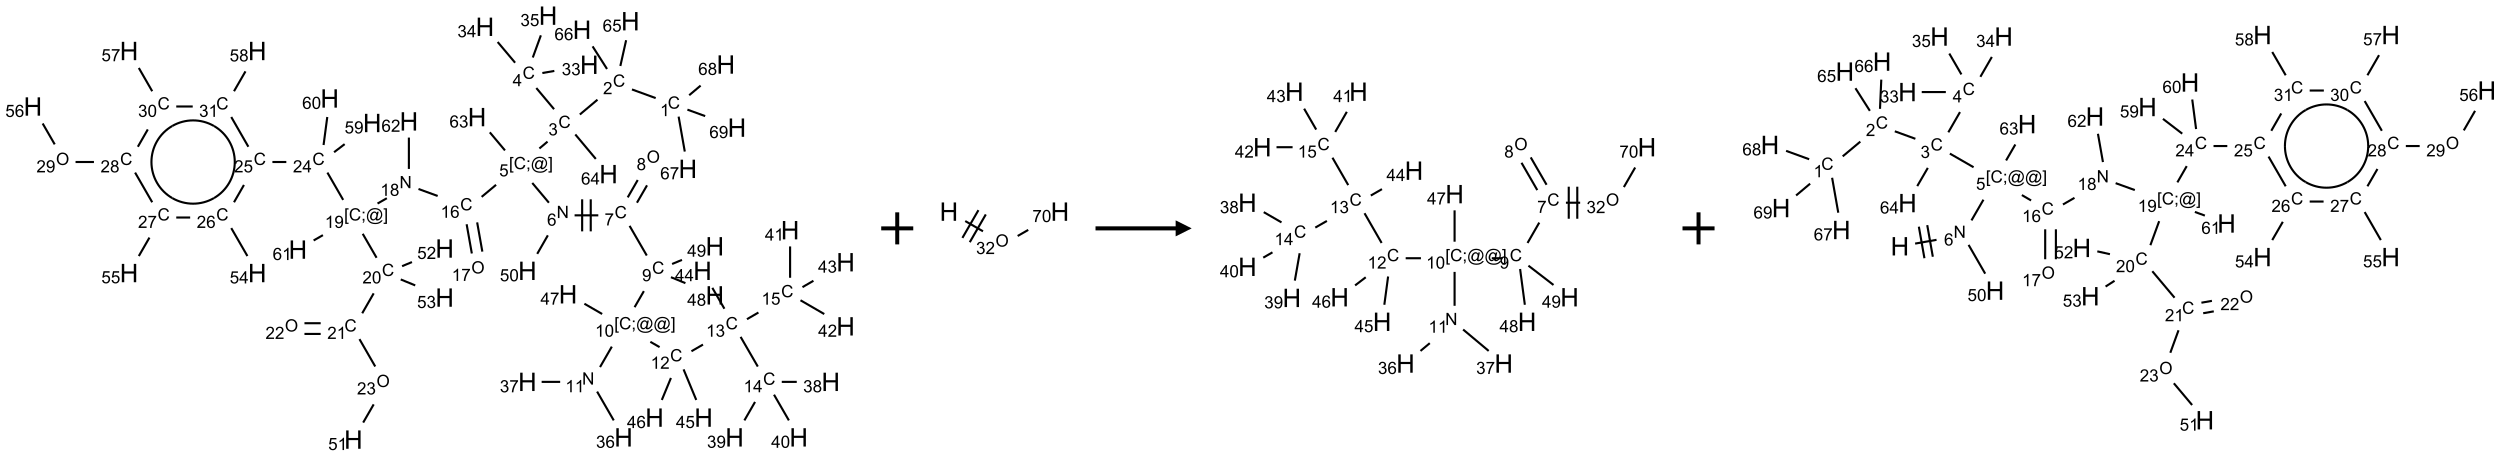<?xml version="1.0" encoding="UTF-8"?>
<svg xmlns="http://www.w3.org/2000/svg" xmlns:xlink="http://www.w3.org/1999/xlink" width="1560" height="285" viewBox="0 0 1560 285">
<defs>
<g>
<g id="glyph-0-0">
<path d="M 1.332 0 L 1.332 -6.668 L 6.668 -6.668 L 6.668 0 Z M 1.5 -0.168 L 6.5 -0.168 L 6.5 -6.5 L 1.5 -6.5 Z M 1.5 -0.168 "/>
</g>
<g id="glyph-0-1">
<path d="M 6.27 -2.676 L 7.281 -2.422 C 7.07 -1.594 6.688 -0.961 6.137 -0.523 C 5.586 -0.086 4.914 0.129 4.121 0.129 C 3.297 0.129 2.629 -0.039 2.113 -0.371 C 1.598 -0.707 1.203 -1.191 0.934 -1.828 C 0.664 -2.465 0.531 -3.145 0.531 -3.875 C 0.531 -4.672 0.684 -5.363 0.988 -5.957 C 1.293 -6.547 1.723 -6.996 2.285 -7.305 C 2.844 -7.613 3.461 -7.766 4.137 -7.766 C 4.898 -7.766 5.543 -7.57 6.062 -7.184 C 6.582 -6.793 6.945 -6.246 7.152 -5.543 L 6.156 -5.309 C 5.98 -5.863 5.723 -6.266 5.387 -6.52 C 5.051 -6.773 4.625 -6.902 4.113 -6.902 C 3.527 -6.902 3.039 -6.762 2.645 -6.48 C 2.25 -6.199 1.973 -5.82 1.812 -5.348 C 1.652 -4.871 1.574 -4.383 1.574 -3.879 C 1.574 -3.23 1.668 -2.664 1.855 -2.18 C 2.047 -1.695 2.34 -1.332 2.738 -1.094 C 3.137 -0.855 3.57 -0.734 4.035 -0.734 C 4.602 -0.734 5.082 -0.898 5.473 -1.223 C 5.867 -1.551 6.133 -2.035 6.27 -2.676 Z M 6.27 -2.676 "/>
</g>
<g id="glyph-0-2">
<path d="M 3.973 0 L 3.035 0 L 3.035 -5.973 C 2.809 -5.758 2.516 -5.543 2.148 -5.328 C 1.781 -5.113 1.453 -4.953 1.16 -4.844 L 1.16 -5.75 C 1.684 -5.996 2.145 -6.297 2.535 -6.645 C 2.93 -6.996 3.207 -7.336 3.371 -7.668 L 3.973 -7.668 Z M 3.973 0 "/>
</g>
<g id="glyph-0-3">
<path d="M 5.371 -0.902 L 5.371 0 L 0.324 0 C 0.316 -0.227 0.352 -0.441 0.434 -0.652 C 0.562 -0.996 0.766 -1.332 1.051 -1.668 C 1.332 -2 1.742 -2.387 2.277 -2.824 C 3.105 -3.504 3.668 -4.043 3.957 -4.441 C 4.25 -4.84 4.395 -5.215 4.395 -5.566 C 4.395 -5.938 4.262 -6.254 3.996 -6.508 C 3.73 -6.762 3.387 -6.891 2.957 -6.891 C 2.508 -6.891 2.145 -6.754 1.875 -6.484 C 1.605 -6.215 1.469 -5.84 1.465 -5.359 L 0.5 -5.457 C 0.566 -6.176 0.812 -6.727 1.246 -7.102 C 1.676 -7.477 2.254 -7.668 2.98 -7.668 C 3.711 -7.668 4.293 -7.465 4.719 -7.059 C 5.145 -6.652 5.359 -6.148 5.359 -5.547 C 5.359 -5.242 5.297 -4.941 5.172 -4.645 C 5.047 -4.352 4.84 -4.039 4.551 -3.715 C 4.262 -3.387 3.777 -2.938 3.105 -2.371 C 2.543 -1.898 2.18 -1.578 2.02 -1.41 C 1.859 -1.242 1.73 -1.07 1.625 -0.902 Z M 5.371 -0.902 "/>
</g>
<g id="glyph-0-4">
<path d="M 0.449 -2.016 L 1.387 -2.141 C 1.492 -1.609 1.676 -1.227 1.934 -0.992 C 2.191 -0.758 2.508 -0.641 2.879 -0.641 C 3.32 -0.641 3.695 -0.793 3.996 -1.098 C 4.301 -1.402 4.453 -1.781 4.453 -2.234 C 4.453 -2.664 4.312 -3.02 4.031 -3.301 C 3.75 -3.578 3.391 -3.719 2.957 -3.719 C 2.781 -3.719 2.562 -3.684 2.297 -3.613 L 2.402 -4.438 C 2.465 -4.43 2.516 -4.426 2.551 -4.426 C 2.949 -4.426 3.312 -4.531 3.629 -4.738 C 3.949 -4.949 4.109 -5.27 4.109 -5.703 C 4.109 -6.047 3.992 -6.332 3.762 -6.559 C 3.527 -6.785 3.227 -6.895 2.859 -6.895 C 2.496 -6.895 2.191 -6.781 1.949 -6.551 C 1.707 -6.324 1.547 -5.98 1.48 -5.52 L 0.543 -5.688 C 0.656 -6.316 0.918 -6.805 1.324 -7.148 C 1.73 -7.492 2.234 -7.668 2.84 -7.668 C 3.254 -7.668 3.641 -7.578 3.988 -7.398 C 4.34 -7.219 4.609 -6.977 4.793 -6.668 C 4.98 -6.359 5.074 -6.031 5.074 -5.684 C 5.074 -5.352 4.984 -5.051 4.809 -4.781 C 4.629 -4.512 4.367 -4.297 4.02 -4.137 C 4.473 -4.031 4.824 -3.816 5.074 -3.488 C 5.324 -3.16 5.449 -2.75 5.449 -2.254 C 5.449 -1.59 5.203 -1.023 4.719 -0.559 C 4.234 -0.098 3.617 0.137 2.875 0.137 C 2.203 0.137 1.648 -0.062 1.207 -0.465 C 0.762 -0.863 0.512 -1.379 0.449 -2.016 Z M 0.449 -2.016 "/>
</g>
<g id="glyph-0-5">
<path d="M 3.449 0 L 3.449 -1.828 L 0.137 -1.828 L 0.137 -2.688 L 3.621 -7.637 L 4.387 -7.637 L 4.387 -2.688 L 5.418 -2.688 L 5.418 -1.828 L 4.387 -1.828 L 4.387 0 Z M 3.449 -2.688 L 3.449 -6.129 L 1.059 -2.688 Z M 3.449 -2.688 "/>
</g>
<g id="glyph-0-6">
<path d="M 0.441 -2 L 1.426 -2.082 C 1.5 -1.605 1.668 -1.242 1.934 -1.004 C 2.199 -0.762 2.52 -0.641 2.895 -0.641 C 3.348 -0.641 3.73 -0.812 4.043 -1.152 C 4.355 -1.492 4.512 -1.941 4.512 -2.504 C 4.512 -3.039 4.359 -3.461 4.059 -3.77 C 3.758 -4.078 3.367 -4.234 2.879 -4.234 C 2.578 -4.234 2.305 -4.164 2.062 -4.027 C 1.82 -3.891 1.629 -3.715 1.488 -3.496 L 0.609 -3.609 L 1.348 -7.531 L 5.145 -7.531 L 5.145 -6.637 L 2.098 -6.637 L 1.688 -4.582 C 2.145 -4.902 2.625 -5.062 3.129 -5.062 C 3.797 -5.062 4.359 -4.832 4.816 -4.371 C 5.277 -3.91 5.504 -3.312 5.504 -2.59 C 5.504 -1.898 5.305 -1.301 4.902 -0.797 C 4.41 -0.18 3.742 0.129 2.895 0.129 C 2.199 0.129 1.633 -0.062 1.195 -0.453 C 0.758 -0.844 0.504 -1.359 0.441 -2 Z M 0.441 -2 "/>
</g>
<g id="glyph-0-7">
<path d="M 0.723 2.121 L 0.723 -7.637 L 2.793 -7.637 L 2.793 -6.859 L 1.66 -6.859 L 1.66 1.344 L 2.793 1.344 L 2.793 2.121 Z M 0.723 2.121 "/>
</g>
<g id="glyph-0-8">
<path d="M 0.949 -4.465 L 0.949 -5.531 L 2.016 -5.531 L 2.016 -4.465 Z M 0.949 0 L 0.949 -1.066 L 2.016 -1.066 L 2.016 0 C 2.016 0.391 1.945 0.711 1.809 0.949 C 1.668 1.191 1.449 1.379 1.145 1.512 L 0.887 1.109 C 1.082 1.023 1.23 0.895 1.324 0.727 C 1.418 0.559 1.469 0.316 1.48 0 Z M 0.949 0 "/>
</g>
<g id="glyph-0-9">
<path d="M 6.047 -0.848 C 5.82 -0.59 5.57 -0.379 5.289 -0.223 C 5.008 -0.062 4.73 0.016 4.449 0.016 C 4.141 0.016 3.84 -0.074 3.547 -0.254 C 3.254 -0.434 3.02 -0.715 2.836 -1.09 C 2.652 -1.465 2.562 -1.875 2.562 -2.324 C 2.562 -2.875 2.703 -3.43 2.988 -3.98 C 3.27 -4.535 3.621 -4.953 4.043 -5.23 C 4.461 -5.508 4.871 -5.645 5.266 -5.645 C 5.566 -5.645 5.855 -5.566 6.129 -5.41 C 6.402 -5.25 6.641 -5.012 6.84 -4.688 L 7.016 -5.496 L 7.949 -5.496 L 7.199 -2 C 7.094 -1.516 7.043 -1.246 7.043 -1.191 C 7.043 -1.098 7.078 -1.02 7.148 -0.949 C 7.219 -0.883 7.305 -0.848 7.406 -0.848 C 7.59 -0.848 7.832 -0.953 8.129 -1.168 C 8.527 -1.445 8.84 -1.816 9.07 -2.285 C 9.301 -2.75 9.418 -3.234 9.418 -3.73 C 9.418 -4.309 9.27 -4.852 8.973 -5.355 C 8.676 -5.859 8.23 -6.262 7.645 -6.562 C 7.055 -6.863 6.406 -7.016 5.691 -7.016 C 4.879 -7.016 4.137 -6.824 3.465 -6.445 C 2.793 -6.066 2.273 -5.52 1.902 -4.809 C 1.535 -4.098 1.348 -3.34 1.348 -2.527 C 1.348 -1.676 1.535 -0.941 1.902 -0.328 C 2.273 0.285 2.809 0.742 3.508 1.035 C 4.207 1.328 4.984 1.473 5.832 1.473 C 6.742 1.473 7.504 1.32 8.121 1.016 C 8.734 0.711 9.195 0.34 9.5 -0.098 L 10.441 -0.098 C 10.266 0.266 9.961 0.637 9.531 1.016 C 9.102 1.395 8.59 1.695 7.996 1.914 C 7.402 2.133 6.688 2.246 5.848 2.246 C 5.078 2.246 4.367 2.145 3.715 1.949 C 3.066 1.75 2.512 1.453 2.051 1.055 C 1.594 0.656 1.25 0.199 1.016 -0.316 C 0.723 -0.973 0.578 -1.684 0.578 -2.441 C 0.578 -3.289 0.75 -4.098 1.098 -4.863 C 1.523 -5.805 2.125 -6.527 2.902 -7.027 C 3.684 -7.527 4.629 -7.777 5.738 -7.777 C 6.602 -7.777 7.375 -7.602 8.059 -7.246 C 8.746 -6.895 9.285 -6.371 9.684 -5.672 C 10.02 -5.07 10.188 -4.418 10.188 -3.715 C 10.188 -2.707 9.832 -1.812 9.125 -1.031 C 8.492 -0.328 7.801 0.02 7.051 0.02 C 6.812 0.02 6.617 -0.016 6.473 -0.09 C 6.324 -0.16 6.215 -0.266 6.145 -0.402 C 6.102 -0.488 6.066 -0.637 6.047 -0.848 Z M 3.527 -2.262 C 3.527 -1.785 3.641 -1.414 3.863 -1.152 C 4.09 -0.887 4.348 -0.754 4.641 -0.754 C 4.836 -0.754 5.039 -0.812 5.254 -0.93 C 5.469 -1.047 5.676 -1.219 5.871 -1.449 C 6.066 -1.676 6.23 -1.969 6.355 -2.32 C 6.48 -2.672 6.543 -3.027 6.543 -3.379 C 6.543 -3.852 6.426 -4.219 6.191 -4.48 C 5.957 -4.738 5.672 -4.871 5.332 -4.871 C 5.109 -4.871 4.902 -4.812 4.707 -4.699 C 4.512 -4.586 4.32 -4.406 4.137 -4.156 C 3.953 -3.906 3.805 -3.602 3.691 -3.246 C 3.582 -2.887 3.527 -2.559 3.527 -2.262 Z M 3.527 -2.262 "/>
</g>
<g id="glyph-0-10">
<path d="M 2.27 2.121 L 0.203 2.121 L 0.203 1.344 L 1.332 1.344 L 1.332 -6.859 L 0.203 -6.859 L 0.203 -7.637 L 2.27 -7.637 Z M 2.27 2.121 "/>
</g>
<g id="glyph-0-11">
<path d="M 0.812 0 L 0.812 -7.637 L 1.848 -7.637 L 5.859 -1.641 L 5.859 -7.637 L 6.828 -7.637 L 6.828 0 L 5.793 0 L 1.781 -6 L 1.781 0 Z M 0.812 0 "/>
</g>
<g id="glyph-0-12">
<path d="M 5.309 -5.766 L 4.375 -5.691 C 4.293 -6.059 4.172 -6.328 4.02 -6.496 C 3.766 -6.762 3.453 -6.895 3.082 -6.895 C 2.785 -6.895 2.523 -6.812 2.297 -6.645 C 2 -6.43 1.77 -6.117 1.598 -5.703 C 1.43 -5.289 1.34 -4.703 1.332 -3.938 C 1.559 -4.281 1.836 -4.535 2.16 -4.703 C 2.488 -4.871 2.828 -4.953 3.188 -4.953 C 3.812 -4.953 4.344 -4.723 4.785 -4.262 C 5.223 -3.801 5.441 -3.207 5.441 -2.48 C 5.441 -2 5.34 -1.555 5.133 -1.145 C 4.926 -0.73 4.641 -0.418 4.281 -0.199 C 3.922 0.02 3.512 0.129 3.051 0.129 C 2.27 0.129 1.633 -0.156 1.141 -0.73 C 0.648 -1.305 0.402 -2.254 0.402 -3.574 C 0.402 -5.051 0.672 -6.121 1.219 -6.793 C 1.695 -7.375 2.336 -7.668 3.141 -7.668 C 3.742 -7.668 4.234 -7.5 4.617 -7.16 C 5 -6.824 5.23 -6.359 5.309 -5.766 Z M 1.48 -2.473 C 1.48 -2.152 1.547 -1.844 1.684 -1.547 C 1.82 -1.25 2.016 -1.027 2.262 -0.871 C 2.508 -0.719 2.766 -0.641 3.035 -0.641 C 3.434 -0.641 3.773 -0.801 4.059 -1.121 C 4.344 -1.441 4.484 -1.875 4.484 -2.422 C 4.484 -2.949 4.344 -3.367 4.062 -3.668 C 3.781 -3.973 3.426 -4.125 3 -4.125 C 2.578 -4.125 2.219 -3.973 1.922 -3.668 C 1.625 -3.363 1.48 -2.969 1.48 -2.473 Z M 1.48 -2.473 "/>
</g>
<g id="glyph-0-13">
<path d="M 0.504 -6.637 L 0.504 -7.535 L 5.449 -7.535 L 5.449 -6.809 C 4.961 -6.289 4.48 -5.602 4.004 -4.746 C 3.527 -3.887 3.156 -3.004 2.895 -2.098 C 2.707 -1.461 2.59 -0.762 2.535 0 L 1.574 0 C 1.582 -0.602 1.703 -1.328 1.926 -2.176 C 2.152 -3.027 2.477 -3.848 2.898 -4.637 C 3.32 -5.426 3.77 -6.094 4.246 -6.637 Z M 0.504 -6.637 "/>
</g>
<g id="glyph-0-14">
<path d="M 0.516 -3.719 C 0.516 -4.984 0.855 -5.977 1.535 -6.695 C 2.215 -7.414 3.094 -7.77 4.172 -7.77 C 4.875 -7.77 5.512 -7.602 6.078 -7.266 C 6.645 -6.93 7.074 -6.461 7.371 -5.855 C 7.668 -5.254 7.816 -4.57 7.816 -3.809 C 7.816 -3.035 7.66 -2.34 7.348 -1.73 C 7.035 -1.117 6.594 -0.656 6.02 -0.34 C 5.449 -0.027 4.828 0.129 4.168 0.129 C 3.449 0.129 2.805 -0.043 2.238 -0.391 C 1.672 -0.738 1.246 -1.211 0.953 -1.812 C 0.66 -2.414 0.516 -3.047 0.516 -3.719 Z M 1.559 -3.703 C 1.559 -2.781 1.805 -2.059 2.301 -1.527 C 2.793 -1 3.414 -0.734 4.16 -0.734 C 4.922 -0.734 5.547 -1 6.039 -1.535 C 6.531 -2.07 6.777 -2.828 6.777 -3.812 C 6.777 -4.434 6.672 -4.977 6.461 -5.441 C 6.25 -5.902 5.945 -6.262 5.539 -6.52 C 5.133 -6.773 4.68 -6.902 4.176 -6.902 C 3.461 -6.902 2.848 -6.656 2.332 -6.164 C 1.816 -5.672 1.559 -4.852 1.559 -3.703 Z M 1.559 -3.703 "/>
</g>
<g id="glyph-0-15">
<path d="M 1.887 -4.141 C 1.496 -4.281 1.207 -4.484 1.02 -4.75 C 0.832 -5.016 0.738 -5.328 0.738 -5.699 C 0.738 -6.254 0.938 -6.719 1.34 -7.098 C 1.738 -7.477 2.27 -7.668 2.934 -7.668 C 3.598 -7.668 4.137 -7.473 4.543 -7.086 C 4.949 -6.699 5.152 -6.227 5.152 -5.672 C 5.152 -5.316 5.059 -5.008 4.871 -4.746 C 4.688 -4.484 4.406 -4.281 4.027 -4.141 C 4.496 -3.988 4.852 -3.742 5.098 -3.402 C 5.34 -3.062 5.465 -2.656 5.465 -2.184 C 5.465 -1.531 5.234 -0.98 4.77 -0.535 C 4.309 -0.09 3.703 0.129 2.949 0.129 C 2.195 0.129 1.586 -0.094 1.125 -0.539 C 0.664 -0.984 0.434 -1.543 0.434 -2.207 C 0.434 -2.703 0.559 -3.121 0.809 -3.457 C 1.062 -3.793 1.422 -4.02 1.887 -4.141 Z M 1.699 -5.73 C 1.699 -5.367 1.812 -5.074 2.047 -4.844 C 2.281 -4.613 2.582 -4.5 2.953 -4.5 C 3.312 -4.5 3.609 -4.613 3.84 -4.84 C 4.07 -5.066 4.188 -5.348 4.188 -5.676 C 4.188 -6.02 4.07 -6.309 3.832 -6.543 C 3.594 -6.777 3.297 -6.895 2.941 -6.895 C 2.586 -6.895 2.289 -6.781 2.051 -6.551 C 1.816 -6.324 1.699 -6.047 1.699 -5.73 Z M 1.395 -2.203 C 1.395 -1.938 1.461 -1.676 1.586 -1.426 C 1.711 -1.176 1.902 -0.984 2.152 -0.848 C 2.402 -0.711 2.672 -0.641 2.957 -0.641 C 3.406 -0.641 3.777 -0.785 4.066 -1.074 C 4.359 -1.363 4.504 -1.727 4.504 -2.172 C 4.504 -2.625 4.355 -2.996 4.055 -3.293 C 3.754 -3.586 3.379 -3.734 2.926 -3.734 C 2.484 -3.734 2.121 -3.59 1.832 -3.297 C 1.543 -3.004 1.395 -2.641 1.395 -2.203 Z M 1.395 -2.203 "/>
</g>
<g id="glyph-0-16">
<path d="M 0.582 -1.766 L 1.484 -1.848 C 1.562 -1.426 1.707 -1.117 1.922 -0.926 C 2.137 -0.734 2.414 -0.641 2.75 -0.641 C 3.039 -0.641 3.289 -0.707 3.508 -0.84 C 3.727 -0.973 3.902 -1.148 4.043 -1.367 C 4.18 -1.586 4.297 -1.887 4.391 -2.262 C 4.484 -2.637 4.531 -3.016 4.531 -3.406 C 4.531 -3.449 4.531 -3.512 4.527 -3.594 C 4.34 -3.297 4.082 -3.055 3.758 -2.867 C 3.434 -2.68 3.082 -2.59 2.703 -2.59 C 2.07 -2.59 1.535 -2.816 1.098 -3.277 C 0.66 -3.734 0.441 -4.34 0.441 -5.09 C 0.441 -5.863 0.672 -6.484 1.129 -6.957 C 1.586 -7.43 2.156 -7.668 2.844 -7.668 C 3.34 -7.668 3.793 -7.531 4.207 -7.266 C 4.617 -7 4.93 -6.617 5.145 -6.121 C 5.355 -5.629 5.465 -4.91 5.465 -3.973 C 5.465 -2.996 5.359 -2.223 5.145 -1.645 C 4.934 -1.066 4.617 -0.625 4.199 -0.324 C 3.781 -0.02 3.293 0.129 2.73 0.129 C 2.133 0.129 1.645 -0.035 1.266 -0.367 C 0.887 -0.699 0.66 -1.164 0.582 -1.766 Z M 4.422 -5.137 C 4.422 -5.676 4.277 -6.102 3.992 -6.418 C 3.707 -6.734 3.359 -6.891 2.957 -6.891 C 2.543 -6.891 2.18 -6.719 1.871 -6.379 C 1.562 -6.039 1.406 -5.598 1.406 -5.059 C 1.406 -4.57 1.555 -4.176 1.848 -3.871 C 2.141 -3.566 2.5 -3.418 2.934 -3.418 C 3.367 -3.418 3.723 -3.57 4.004 -3.871 C 4.281 -4.176 4.422 -4.598 4.422 -5.137 Z M 4.422 -5.137 "/>
</g>
<g id="glyph-0-17">
<path d="M 0.441 -3.766 C 0.441 -4.668 0.535 -5.395 0.723 -5.945 C 0.906 -6.496 1.184 -6.922 1.551 -7.219 C 1.918 -7.516 2.375 -7.668 2.934 -7.668 C 3.344 -7.668 3.703 -7.586 4.012 -7.418 C 4.32 -7.254 4.574 -7.016 4.777 -6.707 C 4.977 -6.395 5.137 -6.016 5.25 -5.57 C 5.363 -5.125 5.422 -4.523 5.422 -3.766 C 5.422 -2.871 5.328 -2.148 5.145 -1.598 C 4.961 -1.047 4.688 -0.621 4.32 -0.32 C 3.953 -0.02 3.492 0.129 2.934 0.129 C 2.195 0.129 1.617 -0.133 1.199 -0.66 C 0.695 -1.297 0.441 -2.332 0.441 -3.766 Z M 1.406 -3.766 C 1.406 -2.512 1.555 -1.68 1.848 -1.262 C 2.141 -0.848 2.5 -0.641 2.934 -0.641 C 3.363 -0.641 3.727 -0.848 4.02 -1.266 C 4.312 -1.684 4.457 -2.516 4.457 -3.766 C 4.457 -5.023 4.312 -5.859 4.02 -6.27 C 3.727 -6.684 3.359 -6.891 2.922 -6.891 C 2.492 -6.891 2.148 -6.707 1.891 -6.344 C 1.566 -5.879 1.406 -5.02 1.406 -3.766 Z M 1.406 -3.766 "/>
</g>
<g id="glyph-1-0">
<path d="M 2 0 L 2 -10 L 10 -10 L 10 0 Z M 2.25 -0.25 L 9.75 -0.25 L 9.75 -9.75 L 2.25 -9.75 Z M 2.25 -0.25 "/>
</g>
<g id="glyph-1-1">
<path d="M 1.281 0 L 1.281 -11.453 L 2.797 -11.453 L 2.797 -6.75 L 8.75 -6.75 L 8.75 -11.453 L 10.266 -11.453 L 10.266 0 L 8.75 0 L 8.75 -5.398 L 2.797 -5.398 L 2.797 0 Z M 1.281 0 "/>
</g>
</g>
</defs>
<path fill="none" stroke-width="0.033" stroke-linecap="butt" stroke-linejoin="miter" stroke="rgb(0%, 0%, 0%)" stroke-opacity="1" stroke-miterlimit="10" d="M 9.716 1.286 L 9.346 1.151 " transform="matrix(40, 0, 0, 40, 20.502, 9.771)"/>
<path fill="none" stroke-width="0.033" stroke-linecap="butt" stroke-linejoin="miter" stroke="rgb(0%, 0%, 0%)" stroke-opacity="1" stroke-miterlimit="10" d="M 8.808 1.311 L 8.533 1.542 " transform="matrix(40, 0, 0, 40, 20.502, 9.771)"/>
<path fill="none" stroke-width="0.033" stroke-linecap="butt" stroke-linejoin="miter" stroke="rgb(0%, 0%, 0%)" stroke-opacity="1" stroke-miterlimit="10" d="M 8.131 1.459 L 7.854 1.129 " transform="matrix(40, 0, 0, 40, 20.502, 9.771)"/>
<path fill="none" stroke-width="0.033" stroke-linecap="butt" stroke-linejoin="miter" stroke="rgb(0%, 0%, 0%)" stroke-opacity="1" stroke-miterlimit="10" d="M 7.948 0.895 L 8.135 0.862 " transform="matrix(40, 0, 0, 40, 20.502, 9.771)"/>
<path fill="none" stroke-width="0.033" stroke-linecap="butt" stroke-linejoin="miter" stroke="rgb(0%, 0%, 0%)" stroke-opacity="1" stroke-miterlimit="10" d="M 7.523 0.734 L 7.251 0.411 " transform="matrix(40, 0, 0, 40, 20.502, 9.771)"/>
<path fill="none" stroke-width="0.033" stroke-linecap="butt" stroke-linejoin="miter" stroke="rgb(0%, 0%, 0%)" stroke-opacity="1" stroke-miterlimit="10" d="M 7.799 0.653 L 7.925 0.307 " transform="matrix(40, 0, 0, 40, 20.502, 9.771)"/>
<path fill="none" stroke-width="0.033" stroke-linecap="butt" stroke-linejoin="miter" stroke="rgb(0%, 0%, 0%)" stroke-opacity="1" stroke-miterlimit="10" d="M 8.029 1.965 L 7.902 2.072 " transform="matrix(40, 0, 0, 40, 20.502, 9.771)"/>
<path fill="none" stroke-width="0.033" stroke-linecap="butt" stroke-linejoin="miter" stroke="rgb(0%, 0%, 0%)" stroke-opacity="1" stroke-miterlimit="10" d="M 7.791 2.61 L 8.05 2.918 " transform="matrix(40, 0, 0, 40, 20.502, 9.771)"/>
<path fill="none" stroke-width="0.033" stroke-linecap="butt" stroke-linejoin="miter" stroke="rgb(0%, 0%, 0%)" stroke-opacity="1" stroke-miterlimit="10" d="M 8.451 3.115 L 8.821 3.115 " transform="matrix(40, 0, 0, 40, 20.502, 9.771)"/>
<path fill="none" stroke-width="0.033" stroke-linecap="butt" stroke-linejoin="miter" stroke="rgb(0%, 0%, 0%)" stroke-opacity="1" stroke-miterlimit="10" d="M 8.703 3.365 L 8.703 2.865 " transform="matrix(40, 0, 0, 40, 20.502, 9.771)"/>
<path fill="none" stroke-width="0.033" stroke-linecap="butt" stroke-linejoin="miter" stroke="rgb(0%, 0%, 0%)" stroke-opacity="1" stroke-miterlimit="10" d="M 8.569 3.365 L 8.569 2.865 " transform="matrix(40, 0, 0, 40, 20.502, 9.771)"/>
<path fill="none" stroke-width="0.033" stroke-linecap="butt" stroke-linejoin="miter" stroke="rgb(0%, 0%, 0%)" stroke-opacity="1" stroke-miterlimit="10" d="M 9.424 2.918 L 9.581 2.647 " transform="matrix(40, 0, 0, 40, 20.502, 9.771)"/>
<path fill="none" stroke-width="0.033" stroke-linecap="butt" stroke-linejoin="miter" stroke="rgb(0%, 0%, 0%)" stroke-opacity="1" stroke-miterlimit="10" d="M 9.28 2.835 L 9.436 2.564 " transform="matrix(40, 0, 0, 40, 20.502, 9.771)"/>
<path fill="none" stroke-width="0.033" stroke-linecap="butt" stroke-linejoin="miter" stroke="rgb(0%, 0%, 0%)" stroke-opacity="1" stroke-miterlimit="10" d="M 9.309 3.279 L 9.577 3.742 " transform="matrix(40, 0, 0, 40, 20.502, 9.771)"/>
<path fill="none" stroke-width="0.033" stroke-linecap="butt" stroke-linejoin="miter" stroke="rgb(0%, 0%, 0%)" stroke-opacity="1" stroke-miterlimit="10" d="M 9.532 4.297 L 9.387 4.548 " transform="matrix(40, 0, 0, 40, 20.502, 9.771)"/>
<path fill="none" stroke-width="0.033" stroke-linecap="butt" stroke-linejoin="miter" stroke="rgb(0%, 0%, 0%)" stroke-opacity="1" stroke-miterlimit="10" d="M 9.032 5.163 L 8.848 5.482 " transform="matrix(40, 0, 0, 40, 20.502, 9.771)"/>
<path fill="none" stroke-width="0.033" stroke-linecap="butt" stroke-linejoin="miter" stroke="rgb(0%, 0%, 0%)" stroke-opacity="1" stroke-miterlimit="10" d="M 8.802 5.864 L 9.062 6.314 " transform="matrix(40, 0, 0, 40, 20.502, 9.771)"/>
<path fill="none" stroke-width="0.033" stroke-linecap="butt" stroke-linejoin="miter" stroke="rgb(0%, 0%, 0%)" stroke-opacity="1" stroke-miterlimit="10" d="M 8.226 5.713 L 7.937 5.713 " transform="matrix(40, 0, 0, 40, 20.502, 9.771)"/>
<path fill="none" stroke-width="0.033" stroke-linecap="butt" stroke-linejoin="miter" stroke="rgb(0%, 0%, 0%)" stroke-opacity="1" stroke-miterlimit="10" d="M 9.633 5.088 L 9.777 5.171 " transform="matrix(40, 0, 0, 40, 20.502, 9.771)"/>
<path fill="none" stroke-width="0.033" stroke-linecap="butt" stroke-linejoin="miter" stroke="rgb(0%, 0%, 0%)" stroke-opacity="1" stroke-miterlimit="10" d="M 10.274 5.235 L 10.454 5.131 " transform="matrix(40, 0, 0, 40, 20.502, 9.771)"/>
<path fill="none" stroke-width="0.033" stroke-linecap="butt" stroke-linejoin="miter" stroke="rgb(0%, 0%, 0%)" stroke-opacity="1" stroke-miterlimit="10" d="M 11.041 5.011 L 11.309 5.474 " transform="matrix(40, 0, 0, 40, 20.502, 9.771)"/>
<path fill="none" stroke-width="0.033" stroke-linecap="butt" stroke-linejoin="miter" stroke="rgb(0%, 0%, 0%)" stroke-opacity="1" stroke-miterlimit="10" d="M 11.683 5.713 L 11.917 5.713 " transform="matrix(40, 0, 0, 40, 20.502, 9.771)"/>
<path fill="none" stroke-width="0.033" stroke-linecap="butt" stroke-linejoin="miter" stroke="rgb(0%, 0%, 0%)" stroke-opacity="1" stroke-miterlimit="10" d="M 11.266 6.026 L 11.1 6.314 " transform="matrix(40, 0, 0, 40, 20.502, 9.771)"/>
<path fill="none" stroke-width="0.033" stroke-linecap="butt" stroke-linejoin="miter" stroke="rgb(0%, 0%, 0%)" stroke-opacity="1" stroke-miterlimit="10" d="M 11.562 5.913 L 11.794 6.314 " transform="matrix(40, 0, 0, 40, 20.502, 9.771)"/>
<path fill="none" stroke-width="0.033" stroke-linecap="butt" stroke-linejoin="miter" stroke="rgb(0%, 0%, 0%)" stroke-opacity="1" stroke-miterlimit="10" d="M 11.14 4.735 L 11.319 4.631 " transform="matrix(40, 0, 0, 40, 20.502, 9.771)"/>
<path fill="none" stroke-width="0.033" stroke-linecap="butt" stroke-linejoin="miter" stroke="rgb(0%, 0%, 0%)" stroke-opacity="1" stroke-miterlimit="10" d="M 11.813 4.089 L 11.813 3.6 " transform="matrix(40, 0, 0, 40, 20.502, 9.771)"/>
<path fill="none" stroke-width="0.033" stroke-linecap="butt" stroke-linejoin="miter" stroke="rgb(0%, 0%, 0%)" stroke-opacity="1" stroke-miterlimit="10" d="M 11.975 4.44 L 12.346 4.655 " transform="matrix(40, 0, 0, 40, 20.502, 9.771)"/>
<path fill="none" stroke-width="0.033" stroke-linecap="butt" stroke-linejoin="miter" stroke="rgb(0%, 0%, 0%)" stroke-opacity="1" stroke-miterlimit="10" d="M 12.006 4.235 L 12.177 4.136 " transform="matrix(40, 0, 0, 40, 20.502, 9.771)"/>
<path fill="none" stroke-width="0.033" stroke-linecap="butt" stroke-linejoin="miter" stroke="rgb(0%, 0%, 0%)" stroke-opacity="1" stroke-miterlimit="10" d="M 10.788 4.572 L 10.6 4.246 " transform="matrix(40, 0, 0, 40, 20.502, 9.771)"/>
<path fill="none" stroke-width="0.033" stroke-linecap="butt" stroke-linejoin="miter" stroke="rgb(0%, 0%, 0%)" stroke-opacity="1" stroke-miterlimit="10" d="M 10.151 5.518 L 10.349 5.995 " transform="matrix(40, 0, 0, 40, 20.502, 9.771)"/>
<path fill="none" stroke-width="0.033" stroke-linecap="butt" stroke-linejoin="miter" stroke="rgb(0%, 0%, 0%)" stroke-opacity="1" stroke-miterlimit="10" d="M 9.954 5.652 L 9.812 5.995 " transform="matrix(40, 0, 0, 40, 20.502, 9.771)"/>
<path fill="none" stroke-width="0.033" stroke-linecap="butt" stroke-linejoin="miter" stroke="rgb(0%, 0%, 0%)" stroke-opacity="1" stroke-miterlimit="10" d="M 8.881 4.654 L 8.604 4.494 " transform="matrix(40, 0, 0, 40, 20.502, 9.771)"/>
<path fill="none" stroke-width="0.033" stroke-linecap="butt" stroke-linejoin="miter" stroke="rgb(0%, 0%, 0%)" stroke-opacity="1" stroke-miterlimit="10" d="M 9.954 4.08 L 10.18 4.173 " transform="matrix(40, 0, 0, 40, 20.502, 9.771)"/>
<path fill="none" stroke-width="0.033" stroke-linecap="butt" stroke-linejoin="miter" stroke="rgb(0%, 0%, 0%)" stroke-opacity="1" stroke-miterlimit="10" d="M 9.972 3.874 L 10.126 3.81 " transform="matrix(40, 0, 0, 40, 20.502, 9.771)"/>
<path fill="none" stroke-width="0.033" stroke-linecap="butt" stroke-linejoin="miter" stroke="rgb(0%, 0%, 0%)" stroke-opacity="1" stroke-miterlimit="10" d="M 8.034 3.427 L 7.868 3.716 " transform="matrix(40, 0, 0, 40, 20.502, 9.771)"/>
<path fill="none" stroke-width="0.033" stroke-linecap="butt" stroke-linejoin="miter" stroke="rgb(0%, 0%, 0%)" stroke-opacity="1" stroke-miterlimit="10" d="M 7.226 2.639 L 7.001 2.827 " transform="matrix(40, 0, 0, 40, 20.502, 9.771)"/>
<path fill="none" stroke-width="0.033" stroke-linecap="butt" stroke-linejoin="miter" stroke="rgb(0%, 0%, 0%)" stroke-opacity="1" stroke-miterlimit="10" d="M 6.767 3.254 L 6.848 3.71 " transform="matrix(40, 0, 0, 40, 20.502, 9.771)"/>
<path fill="none" stroke-width="0.033" stroke-linecap="butt" stroke-linejoin="miter" stroke="rgb(0%, 0%, 0%)" stroke-opacity="1" stroke-miterlimit="10" d="M 6.931 3.225 L 7.012 3.681 " transform="matrix(40, 0, 0, 40, 20.502, 9.771)"/>
<path fill="none" stroke-width="0.033" stroke-linecap="butt" stroke-linejoin="miter" stroke="rgb(0%, 0%, 0%)" stroke-opacity="1" stroke-miterlimit="10" d="M 6.315 2.813 L 6.016 2.704 " transform="matrix(40, 0, 0, 40, 20.502, 9.771)"/>
<path fill="none" stroke-width="0.033" stroke-linecap="butt" stroke-linejoin="miter" stroke="rgb(0%, 0%, 0%)" stroke-opacity="1" stroke-miterlimit="10" d="M 5.522 2.848 L 5.377 2.931 " transform="matrix(40, 0, 0, 40, 20.502, 9.771)"/>
<path fill="none" stroke-width="0.033" stroke-linecap="butt" stroke-linejoin="miter" stroke="rgb(0%, 0%, 0%)" stroke-opacity="1" stroke-miterlimit="10" d="M 5.146 3.403 L 5.362 3.777 " transform="matrix(40, 0, 0, 40, 20.502, 9.771)"/>
<path fill="none" stroke-width="0.033" stroke-linecap="butt" stroke-linejoin="miter" stroke="rgb(0%, 0%, 0%)" stroke-opacity="1" stroke-miterlimit="10" d="M 5.317 4.332 L 5.138 4.643 " transform="matrix(40, 0, 0, 40, 20.502, 9.771)"/>
<path fill="none" stroke-width="0.033" stroke-linecap="butt" stroke-linejoin="miter" stroke="rgb(0%, 0%, 0%)" stroke-opacity="1" stroke-miterlimit="10" d="M 4.49 4.798 L 4.237 4.798 " transform="matrix(40, 0, 0, 40, 20.502, 9.771)"/>
<path fill="none" stroke-width="0.033" stroke-linecap="butt" stroke-linejoin="miter" stroke="rgb(0%, 0%, 0%)" stroke-opacity="1" stroke-miterlimit="10" d="M 4.49 4.965 L 4.237 4.965 " transform="matrix(40, 0, 0, 40, 20.502, 9.771)"/>
<path fill="none" stroke-width="0.033" stroke-linecap="butt" stroke-linejoin="miter" stroke="rgb(0%, 0%, 0%)" stroke-opacity="1" stroke-miterlimit="10" d="M 5.095 5.046 L 5.341 5.473 " transform="matrix(40, 0, 0, 40, 20.502, 9.771)"/>
<path fill="none" stroke-width="0.033" stroke-linecap="butt" stroke-linejoin="miter" stroke="rgb(0%, 0%, 0%)" stroke-opacity="1" stroke-miterlimit="10" d="M 5.317 6.064 L 5.153 6.348 " transform="matrix(40, 0, 0, 40, 20.502, 9.771)"/>
<path fill="none" stroke-width="0.033" stroke-linecap="butt" stroke-linejoin="miter" stroke="rgb(0%, 0%, 0%)" stroke-opacity="1" stroke-miterlimit="10" d="M 5.76 3.908 L 5.914 3.844 " transform="matrix(40, 0, 0, 40, 20.502, 9.771)"/>
<path fill="none" stroke-width="0.033" stroke-linecap="butt" stroke-linejoin="miter" stroke="rgb(0%, 0%, 0%)" stroke-opacity="1" stroke-miterlimit="10" d="M 5.739 4.115 L 5.965 4.208 " transform="matrix(40, 0, 0, 40, 20.502, 9.771)"/>
<path fill="none" stroke-width="0.033" stroke-linecap="butt" stroke-linejoin="miter" stroke="rgb(0%, 0%, 0%)" stroke-opacity="1" stroke-miterlimit="10" d="M 4.841 2.874 L 4.595 2.448 " transform="matrix(40, 0, 0, 40, 20.502, 9.771)"/>
<path fill="none" stroke-width="0.033" stroke-linecap="butt" stroke-linejoin="miter" stroke="rgb(0%, 0%, 0%)" stroke-opacity="1" stroke-miterlimit="10" d="M 3.954 2.283 L 3.737 2.283 " transform="matrix(40, 0, 0, 40, 20.502, 9.771)"/>
<path fill="none" stroke-width="0.033" stroke-linecap="butt" stroke-linejoin="miter" stroke="rgb(0%, 0%, 0%)" stroke-opacity="1" stroke-miterlimit="10" d="M 3.293 2.641 L 3.138 2.911 " transform="matrix(40, 0, 0, 40, 20.502, 9.771)"/>
<path fill="none" stroke-width="0.033" stroke-linecap="butt" stroke-linejoin="miter" stroke="rgb(0%, 0%, 0%)" stroke-opacity="1" stroke-miterlimit="10" d="M 3.095 3.314 L 3.347 3.75 " transform="matrix(40, 0, 0, 40, 20.502, 9.771)"/>
<path fill="none" stroke-width="0.033" stroke-linecap="butt" stroke-linejoin="miter" stroke="rgb(0%, 0%, 0%)" stroke-opacity="1" stroke-miterlimit="10" d="M 2.454 3.149 L 2.237 3.149 " transform="matrix(40, 0, 0, 40, 20.502, 9.771)"/>
<path fill="none" stroke-width="0.033" stroke-linecap="butt" stroke-linejoin="miter" stroke="rgb(0%, 0%, 0%)" stroke-opacity="1" stroke-miterlimit="10" d="M 1.819 3.462 L 1.653 3.75 " transform="matrix(40, 0, 0, 40, 20.502, 9.771)"/>
<path fill="none" stroke-width="0.033" stroke-linecap="butt" stroke-linejoin="miter" stroke="rgb(0%, 0%, 0%)" stroke-opacity="1" stroke-miterlimit="10" d="M 1.862 2.911 L 1.595 2.448 " transform="matrix(40, 0, 0, 40, 20.502, 9.771)"/>
<path fill="none" stroke-width="0.033" stroke-linecap="butt" stroke-linejoin="miter" stroke="rgb(0%, 0%, 0%)" stroke-opacity="1" stroke-miterlimit="10" d="M 0.953 2.283 L 0.666 2.283 " transform="matrix(40, 0, 0, 40, 20.502, 9.771)"/>
<path fill="none" stroke-width="0.033" stroke-linecap="butt" stroke-linejoin="miter" stroke="rgb(0%, 0%, 0%)" stroke-opacity="1" stroke-miterlimit="10" d="M 0.341 2.008 L 0.153 1.682 " transform="matrix(40, 0, 0, 40, 20.502, 9.771)"/>
<path fill="none" stroke-width="0.033" stroke-linecap="butt" stroke-linejoin="miter" stroke="rgb(0%, 0%, 0%)" stroke-opacity="1" stroke-miterlimit="10" d="M 1.638 2.045 L 1.793 1.775 " transform="matrix(40, 0, 0, 40, 20.502, 9.771)"/>
<path fill="none" stroke-width="0.033" stroke-linecap="butt" stroke-linejoin="miter" stroke="rgb(0%, 0%, 0%)" stroke-opacity="1" stroke-miterlimit="10" d="M 1.862 1.179 L 1.653 0.816 " transform="matrix(40, 0, 0, 40, 20.502, 9.771)"/>
<path fill="none" stroke-width="0.033" stroke-linecap="butt" stroke-linejoin="miter" stroke="rgb(0%, 0%, 0%)" stroke-opacity="1" stroke-miterlimit="10" d="M 2.237 1.417 L 2.494 1.417 " transform="matrix(40, 0, 0, 40, 20.502, 9.771)"/>
<path fill="none" stroke-width="0.033" stroke-linecap="butt" stroke-linejoin="miter" stroke="rgb(0%, 0%, 0%)" stroke-opacity="1" stroke-miterlimit="10" d="M 3.095 1.581 L 3.362 2.045 " transform="matrix(40, 0, 0, 40, 20.502, 9.771)"/>
<path fill="none" stroke-width="0.033" stroke-linecap="butt" stroke-linejoin="miter" stroke="rgb(0%, 0%, 0%)" stroke-opacity="1" stroke-miterlimit="10" d="M 3.138 1.179 L 3.317 0.869 " transform="matrix(40, 0, 0, 40, 20.502, 9.771)"/>
<path fill="none" stroke-width="0.033" stroke-linecap="butt" stroke-linejoin="miter" stroke="rgb(0%, 0%, 0%)" stroke-opacity="1" stroke-miterlimit="10" d="M 4.699 2.13 L 4.864 2.004 " transform="matrix(40, 0, 0, 40, 20.502, 9.771)"/>
<path fill="none" stroke-width="0.033" stroke-linecap="butt" stroke-linejoin="miter" stroke="rgb(0%, 0%, 0%)" stroke-opacity="1" stroke-miterlimit="10" d="M 4.535 2.018 L 4.593 1.581 " transform="matrix(40, 0, 0, 40, 20.502, 9.771)"/>
<path fill="none" stroke-width="0.033" stroke-linecap="butt" stroke-linejoin="miter" stroke="rgb(0%, 0%, 0%)" stroke-opacity="1" stroke-miterlimit="10" d="M 4.525 3.424 L 4.38 3.507 " transform="matrix(40, 0, 0, 40, 20.502, 9.771)"/>
<path fill="none" stroke-width="0.033" stroke-linecap="butt" stroke-linejoin="miter" stroke="rgb(0%, 0%, 0%)" stroke-opacity="1" stroke-miterlimit="10" d="M 5.866 2.391 L 5.866 1.902 " transform="matrix(40, 0, 0, 40, 20.502, 9.771)"/>
<path fill="none" stroke-width="0.033" stroke-linecap="butt" stroke-linejoin="miter" stroke="rgb(0%, 0%, 0%)" stroke-opacity="1" stroke-miterlimit="10" d="M 7.365 2.102 L 7.128 1.82 " transform="matrix(40, 0, 0, 40, 20.502, 9.771)"/>
<path fill="none" stroke-width="0.033" stroke-linecap="butt" stroke-linejoin="miter" stroke="rgb(0%, 0%, 0%)" stroke-opacity="1" stroke-miterlimit="10" d="M 8.462 1.853 L 8.782 2.235 " transform="matrix(40, 0, 0, 40, 20.502, 9.771)"/>
<path fill="none" stroke-width="0.033" stroke-linecap="butt" stroke-linejoin="miter" stroke="rgb(0%, 0%, 0%)" stroke-opacity="1" stroke-miterlimit="10" d="M 9.165 0.785 L 9.255 0.383 " transform="matrix(40, 0, 0, 40, 20.502, 9.771)"/>
<path fill="none" stroke-width="0.033" stroke-linecap="butt" stroke-linejoin="miter" stroke="rgb(0%, 0%, 0%)" stroke-opacity="1" stroke-miterlimit="10" d="M 8.957 0.832 L 8.732 0.479 " transform="matrix(40, 0, 0, 40, 20.502, 9.771)"/>
<path fill="none" stroke-width="0.033" stroke-linecap="butt" stroke-linejoin="miter" stroke="rgb(0%, 0%, 0%)" stroke-opacity="1" stroke-miterlimit="10" d="M 10.074 1.575 L 10.17 2.12 " transform="matrix(40, 0, 0, 40, 20.502, 9.771)"/>
<path fill="none" stroke-width="0.033" stroke-linecap="butt" stroke-linejoin="miter" stroke="rgb(0%, 0%, 0%)" stroke-opacity="1" stroke-miterlimit="10" d="M 10.239 1.241 L 10.417 1.091 " transform="matrix(40, 0, 0, 40, 20.502, 9.771)"/>
<path fill="none" stroke-width="0.033" stroke-linecap="butt" stroke-linejoin="miter" stroke="rgb(0%, 0%, 0%)" stroke-opacity="1" stroke-miterlimit="10" d="M 10.211 1.466 L 10.488 1.567 " transform="matrix(40, 0, 0, 40, 20.502, 9.771)"/>
<path fill="none" stroke-width="0.033" stroke-linecap="butt" stroke-linejoin="miter" stroke="rgb(0%, 0%, 0%)" stroke-opacity="1" stroke-miterlimit="10" d="M 3.15 2.283 C 3.15 2.515 3.026 2.73 2.825 2.846 " transform="matrix(40, 0, 0, 40, 20.502, 9.771)"/>
<path fill="none" stroke-width="0.033" stroke-linecap="butt" stroke-linejoin="miter" stroke="rgb(0%, 0%, 0%)" stroke-opacity="1" stroke-miterlimit="10" d="M 2.825 1.721 C 3.026 1.837 3.15 2.051 3.15 2.283 " transform="matrix(40, 0, 0, 40, 20.502, 9.771)"/>
<path fill="none" stroke-width="0.033" stroke-linecap="butt" stroke-linejoin="miter" stroke="rgb(0%, 0%, 0%)" stroke-opacity="1" stroke-miterlimit="10" d="M 2.175 1.721 C 2.376 1.605 2.624 1.605 2.825 1.721 " transform="matrix(40, 0, 0, 40, 20.502, 9.771)"/>
<path fill="none" stroke-width="0.033" stroke-linecap="butt" stroke-linejoin="miter" stroke="rgb(0%, 0%, 0%)" stroke-opacity="1" stroke-miterlimit="10" d="M 1.85 2.283 C 1.85 2.051 1.974 1.837 2.175 1.721 " transform="matrix(40, 0, 0, 40, 20.502, 9.771)"/>
<path fill="none" stroke-width="0.033" stroke-linecap="butt" stroke-linejoin="miter" stroke="rgb(0%, 0%, 0%)" stroke-opacity="1" stroke-miterlimit="10" d="M 2.175 2.846 C 1.974 2.73 1.85 2.515 1.85 2.283 " transform="matrix(40, 0, 0, 40, 20.502, 9.771)"/>
<path fill="none" stroke-width="0.033" stroke-linecap="butt" stroke-linejoin="miter" stroke="rgb(0%, 0%, 0%)" stroke-opacity="1" stroke-miterlimit="10" d="M 2.825 2.846 C 2.624 2.962 2.376 2.962 2.175 2.846 " transform="matrix(40, 0, 0, 40, 20.502, 9.771)"/>
<g fill="rgb(0%, 0%, 0%)" fill-opacity="1">
<use xlink:href="#glyph-0-1" x="416.652" y="67.816"/>
</g>
<g fill="rgb(0%, 0%, 0%)" fill-opacity="1">
<use xlink:href="#glyph-0-2" x="411.871" y="72.449"/>
</g>
<g fill="rgb(0%, 0%, 0%)" fill-opacity="1">
<use xlink:href="#glyph-0-1" x="382.438" y="54.133"/>
</g>
<g fill="rgb(0%, 0%, 0%)" fill-opacity="1">
<use xlink:href="#glyph-0-3" x="376.266" y="58.77"/>
</g>
<g fill="rgb(0%, 0%, 0%)" fill-opacity="1">
<use xlink:href="#glyph-0-1" x="348.422" y="79.848"/>
</g>
<g fill="rgb(0%, 0%, 0%)" fill-opacity="1">
<use xlink:href="#glyph-0-4" x="342.172" y="84.48"/>
</g>
<g fill="rgb(0%, 0%, 0%)" fill-opacity="1">
<use xlink:href="#glyph-0-1" x="326.086" y="49.203"/>
</g>
<g fill="rgb(0%, 0%, 0%)" fill-opacity="1">
<use xlink:href="#glyph-0-5" x="319.863" y="53.809"/>
</g>
<g fill="rgb(0%, 0%, 0%)" fill-opacity="1">
<use xlink:href="#glyph-1-1" x="361.922" y="46.141"/>
</g>
<g fill="rgb(0%, 0%, 0%)" fill-opacity="1">
<use xlink:href="#glyph-0-4" x="350.488" y="46.934"/>
<use xlink:href="#glyph-0-4" x="356.421" y="46.934"/>
</g>
<g fill="rgb(0%, 0%, 0%)" fill-opacity="1">
<use xlink:href="#glyph-1-1" x="296.82" y="22.445"/>
</g>
<g fill="rgb(0%, 0%, 0%)" fill-opacity="1">
<use xlink:href="#glyph-0-4" x="285.418" y="23.238"/>
<use xlink:href="#glyph-0-5" x="291.35" y="23.238"/>
</g>
<g fill="rgb(0%, 0%, 0%)" fill-opacity="1">
<use xlink:href="#glyph-1-1" x="336.211" y="15.5"/>
</g>
<g fill="rgb(0%, 0%, 0%)" fill-opacity="1">
<use xlink:href="#glyph-0-4" x="324.719" y="16.293"/>
<use xlink:href="#glyph-0-6" x="330.651" y="16.293"/>
</g>
<g fill="rgb(0%, 0%, 0%)" fill-opacity="1">
<use xlink:href="#glyph-0-7" x="317.586" y="105.566"/>
<use xlink:href="#glyph-0-1" x="320.549" y="105.566"/>
<use xlink:href="#glyph-0-8" x="328.253" y="105.566"/>
<use xlink:href="#glyph-0-9" x="331.216" y="105.566"/>
<use xlink:href="#glyph-0-10" x="342.044" y="105.566"/>
</g>
<g fill="rgb(0%, 0%, 0%)" fill-opacity="1">
<use xlink:href="#glyph-0-6" x="311.469" y="110.059"/>
</g>
<g fill="rgb(0%, 0%, 0%)" fill-opacity="1">
<use xlink:href="#glyph-0-11" x="347.32" y="136.066"/>
</g>
<g fill="rgb(0%, 0%, 0%)" fill-opacity="1">
<use xlink:href="#glyph-0-12" x="341.355" y="140.836"/>
</g>
<g fill="rgb(0%, 0%, 0%)" fill-opacity="1">
<use xlink:href="#glyph-0-1" x="383.492" y="136.199"/>
</g>
<g fill="rgb(0%, 0%, 0%)" fill-opacity="1">
<use xlink:href="#glyph-0-13" x="377.238" y="140.707"/>
</g>
<g fill="rgb(0%, 0%, 0%)" fill-opacity="1">
<use xlink:href="#glyph-0-14" x="403.508" y="101.562"/>
</g>
<g fill="rgb(0%, 0%, 0%)" fill-opacity="1">
<use xlink:href="#glyph-0-15" x="397.223" y="106.195"/>
</g>
<g fill="rgb(0%, 0%, 0%)" fill-opacity="1">
<use xlink:href="#glyph-0-1" x="406.867" y="170.84"/>
</g>
<g fill="rgb(0%, 0%, 0%)" fill-opacity="1">
<use xlink:href="#glyph-0-16" x="400.598" y="175.477"/>
</g>
<g fill="rgb(0%, 0%, 0%)" fill-opacity="1">
<use xlink:href="#glyph-0-7" x="383.297" y="205.488"/>
<use xlink:href="#glyph-0-1" x="386.26" y="205.488"/>
<use xlink:href="#glyph-0-8" x="393.964" y="205.488"/>
<use xlink:href="#glyph-0-9" x="396.927" y="205.488"/>
<use xlink:href="#glyph-0-9" x="407.755" y="205.488"/>
<use xlink:href="#glyph-0-10" x="418.583" y="205.488"/>
</g>
<g fill="rgb(0%, 0%, 0%)" fill-opacity="1">
<use xlink:href="#glyph-0-2" x="371.332" y="210.117"/>
<use xlink:href="#glyph-0-17" x="377.264" y="210.117"/>
</g>
<g fill="rgb(0%, 0%, 0%)" fill-opacity="1">
<use xlink:href="#glyph-0-11" x="363.211" y="239.988"/>
</g>
<g fill="rgb(0%, 0%, 0%)" fill-opacity="1">
<use xlink:href="#glyph-0-2" x="352.781" y="244.758"/>
<use xlink:href="#glyph-0-2" x="358.714" y="244.758"/>
</g>
<g fill="rgb(0%, 0%, 0%)" fill-opacity="1">
<use xlink:href="#glyph-1-1" x="383.312" y="278.645"/>
</g>
<g fill="rgb(0%, 0%, 0%)" fill-opacity="1">
<use xlink:href="#glyph-0-4" x="371.883" y="279.438"/>
<use xlink:href="#glyph-0-12" x="377.815" y="279.438"/>
</g>
<g fill="rgb(0%, 0%, 0%)" fill-opacity="1">
<use xlink:href="#glyph-1-1" x="323.312" y="244.004"/>
</g>
<g fill="rgb(0%, 0%, 0%)" fill-opacity="1">
<use xlink:href="#glyph-0-4" x="311.879" y="244.797"/>
<use xlink:href="#glyph-0-13" x="317.811" y="244.797"/>
</g>
<g fill="rgb(0%, 0%, 0%)" fill-opacity="1">
<use xlink:href="#glyph-0-1" x="418.133" y="225.48"/>
</g>
<g fill="rgb(0%, 0%, 0%)" fill-opacity="1">
<use xlink:href="#glyph-0-2" x="406.027" y="230.117"/>
<use xlink:href="#glyph-0-3" x="411.96" y="230.117"/>
</g>
<g fill="rgb(0%, 0%, 0%)" fill-opacity="1">
<use xlink:href="#glyph-0-1" x="452.773" y="205.48"/>
</g>
<g fill="rgb(0%, 0%, 0%)" fill-opacity="1">
<use xlink:href="#glyph-0-2" x="440.59" y="210.117"/>
<use xlink:href="#glyph-0-4" x="446.522" y="210.117"/>
</g>
<g fill="rgb(0%, 0%, 0%)" fill-opacity="1">
<use xlink:href="#glyph-0-1" x="476.148" y="240.121"/>
</g>
<g fill="rgb(0%, 0%, 0%)" fill-opacity="1">
<use xlink:href="#glyph-0-2" x="463.996" y="244.758"/>
<use xlink:href="#glyph-0-5" x="469.928" y="244.758"/>
</g>
<g fill="rgb(0%, 0%, 0%)" fill-opacity="1">
<use xlink:href="#glyph-1-1" x="512.594" y="244.004"/>
</g>
<g fill="rgb(0%, 0%, 0%)" fill-opacity="1">
<use xlink:href="#glyph-0-4" x="501.145" y="244.797"/>
<use xlink:href="#glyph-0-15" x="507.077" y="244.797"/>
</g>
<g fill="rgb(0%, 0%, 0%)" fill-opacity="1">
<use xlink:href="#glyph-1-1" x="452.594" y="278.645"/>
</g>
<g fill="rgb(0%, 0%, 0%)" fill-opacity="1">
<use xlink:href="#glyph-0-4" x="441.145" y="279.438"/>
<use xlink:href="#glyph-0-16" x="447.077" y="279.438"/>
</g>
<g fill="rgb(0%, 0%, 0%)" fill-opacity="1">
<use xlink:href="#glyph-1-1" x="492.594" y="278.645"/>
</g>
<g fill="rgb(0%, 0%, 0%)" fill-opacity="1">
<use xlink:href="#glyph-0-5" x="481.188" y="279.438"/>
<use xlink:href="#glyph-0-17" x="487.12" y="279.438"/>
</g>
<g fill="rgb(0%, 0%, 0%)" fill-opacity="1">
<use xlink:href="#glyph-0-1" x="487.414" y="185.48"/>
</g>
<g fill="rgb(0%, 0%, 0%)" fill-opacity="1">
<use xlink:href="#glyph-0-2" x="475.172" y="190.117"/>
<use xlink:href="#glyph-0-6" x="481.104" y="190.117"/>
</g>
<g fill="rgb(0%, 0%, 0%)" fill-opacity="1">
<use xlink:href="#glyph-1-1" x="487.234" y="149.363"/>
</g>
<g fill="rgb(0%, 0%, 0%)" fill-opacity="1">
<use xlink:href="#glyph-0-5" x="477.273" y="150.156"/>
<use xlink:href="#glyph-0-2" x="483.206" y="150.156"/>
</g>
<g fill="rgb(0%, 0%, 0%)" fill-opacity="1">
<use xlink:href="#glyph-1-1" x="521.875" y="209.363"/>
</g>
<g fill="rgb(0%, 0%, 0%)" fill-opacity="1">
<use xlink:href="#glyph-0-5" x="510.52" y="210.156"/>
<use xlink:href="#glyph-0-3" x="516.452" y="210.156"/>
</g>
<g fill="rgb(0%, 0%, 0%)" fill-opacity="1">
<use xlink:href="#glyph-1-1" x="521.875" y="169.363"/>
</g>
<g fill="rgb(0%, 0%, 0%)" fill-opacity="1">
<use xlink:href="#glyph-0-5" x="510.441" y="170.156"/>
<use xlink:href="#glyph-0-4" x="516.374" y="170.156"/>
</g>
<g fill="rgb(0%, 0%, 0%)" fill-opacity="1">
<use xlink:href="#glyph-1-1" x="432.594" y="174.723"/>
</g>
<g fill="rgb(0%, 0%, 0%)" fill-opacity="1">
<use xlink:href="#glyph-0-5" x="421.191" y="175.484"/>
<use xlink:href="#glyph-0-5" x="427.124" y="175.484"/>
</g>
<g fill="rgb(0%, 0%, 0%)" fill-opacity="1">
<use xlink:href="#glyph-1-1" x="433.262" y="266.32"/>
</g>
<g fill="rgb(0%, 0%, 0%)" fill-opacity="1">
<use xlink:href="#glyph-0-5" x="421.77" y="267.078"/>
<use xlink:href="#glyph-0-6" x="427.702" y="267.078"/>
</g>
<g fill="rgb(0%, 0%, 0%)" fill-opacity="1">
<use xlink:href="#glyph-1-1" x="402.645" y="266.32"/>
</g>
<g fill="rgb(0%, 0%, 0%)" fill-opacity="1">
<use xlink:href="#glyph-0-5" x="391.219" y="267.109"/>
<use xlink:href="#glyph-0-12" x="397.151" y="267.109"/>
</g>
<g fill="rgb(0%, 0%, 0%)" fill-opacity="1">
<use xlink:href="#glyph-1-1" x="348.672" y="189.363"/>
</g>
<g fill="rgb(0%, 0%, 0%)" fill-opacity="1">
<use xlink:href="#glyph-0-5" x="337.238" y="190.125"/>
<use xlink:href="#glyph-0-13" x="343.171" y="190.125"/>
</g>
<g fill="rgb(0%, 0%, 0%)" fill-opacity="1">
<use xlink:href="#glyph-1-1" x="440.266" y="190.031"/>
</g>
<g fill="rgb(0%, 0%, 0%)" fill-opacity="1">
<use xlink:href="#glyph-0-5" x="428.816" y="190.824"/>
<use xlink:href="#glyph-0-15" x="434.749" y="190.824"/>
</g>
<g fill="rgb(0%, 0%, 0%)" fill-opacity="1">
<use xlink:href="#glyph-1-1" x="440.266" y="159.414"/>
</g>
<g fill="rgb(0%, 0%, 0%)" fill-opacity="1">
<use xlink:href="#glyph-0-5" x="428.816" y="160.207"/>
<use xlink:href="#glyph-0-16" x="434.749" y="160.207"/>
</g>
<g fill="rgb(0%, 0%, 0%)" fill-opacity="1">
<use xlink:href="#glyph-1-1" x="323.312" y="174.723"/>
</g>
<g fill="rgb(0%, 0%, 0%)" fill-opacity="1">
<use xlink:href="#glyph-0-6" x="311.902" y="175.516"/>
<use xlink:href="#glyph-0-17" x="317.835" y="175.516"/>
</g>
<g fill="rgb(0%, 0%, 0%)" fill-opacity="1">
<use xlink:href="#glyph-0-1" x="287.137" y="131.27"/>
</g>
<g fill="rgb(0%, 0%, 0%)" fill-opacity="1">
<use xlink:href="#glyph-0-2" x="274.957" y="135.906"/>
<use xlink:href="#glyph-0-12" x="280.889" y="135.906"/>
</g>
<g fill="rgb(0%, 0%, 0%)" fill-opacity="1">
<use xlink:href="#glyph-0-14" x="294.098" y="170.664"/>
</g>
<g fill="rgb(0%, 0%, 0%)" fill-opacity="1">
<use xlink:href="#glyph-0-2" x="281.898" y="175.297"/>
<use xlink:href="#glyph-0-13" x="287.831" y="175.297"/>
</g>
<g fill="rgb(0%, 0%, 0%)" fill-opacity="1">
<use xlink:href="#glyph-0-11" x="249.27" y="117.457"/>
</g>
<g fill="rgb(0%, 0%, 0%)" fill-opacity="1">
<use xlink:href="#glyph-0-2" x="237.352" y="122.223"/>
<use xlink:href="#glyph-0-15" x="243.284" y="122.223"/>
</g>
<g fill="rgb(0%, 0%, 0%)" fill-opacity="1">
<use xlink:href="#glyph-0-7" x="214.715" y="137.598"/>
<use xlink:href="#glyph-0-1" x="217.678" y="137.598"/>
<use xlink:href="#glyph-0-8" x="225.382" y="137.598"/>
<use xlink:href="#glyph-0-9" x="228.345" y="137.598"/>
<use xlink:href="#glyph-0-10" x="239.173" y="137.598"/>
</g>
<g fill="rgb(0%, 0%, 0%)" fill-opacity="1">
<use xlink:href="#glyph-0-2" x="202.707" y="142.223"/>
<use xlink:href="#glyph-0-16" x="208.639" y="142.223"/>
</g>
<g fill="rgb(0%, 0%, 0%)" fill-opacity="1">
<use xlink:href="#glyph-0-1" x="238.285" y="172.23"/>
</g>
<g fill="rgb(0%, 0%, 0%)" fill-opacity="1">
<use xlink:href="#glyph-0-3" x="226.129" y="176.863"/>
<use xlink:href="#glyph-0-17" x="232.061" y="176.863"/>
</g>
<g fill="rgb(0%, 0%, 0%)" fill-opacity="1">
<use xlink:href="#glyph-0-1" x="214.91" y="206.871"/>
</g>
<g fill="rgb(0%, 0%, 0%)" fill-opacity="1">
<use xlink:href="#glyph-0-3" x="204.199" y="211.508"/>
<use xlink:href="#glyph-0-2" x="210.132" y="211.508"/>
</g>
<g fill="rgb(0%, 0%, 0%)" fill-opacity="1">
<use xlink:href="#glyph-0-14" x="177.746" y="206.875"/>
</g>
<g fill="rgb(0%, 0%, 0%)" fill-opacity="1">
<use xlink:href="#glyph-0-3" x="165.629" y="211.508"/>
<use xlink:href="#glyph-0-3" x="171.561" y="211.508"/>
</g>
<g fill="rgb(0%, 0%, 0%)" fill-opacity="1">
<use xlink:href="#glyph-0-14" x="234.926" y="241.516"/>
</g>
<g fill="rgb(0%, 0%, 0%)" fill-opacity="1">
<use xlink:href="#glyph-0-3" x="222.727" y="246.148"/>
<use xlink:href="#glyph-0-4" x="228.659" y="246.148"/>
</g>
<g fill="rgb(0%, 0%, 0%)" fill-opacity="1">
<use xlink:href="#glyph-1-1" x="214.73" y="280.035"/>
</g>
<g fill="rgb(0%, 0%, 0%)" fill-opacity="1">
<use xlink:href="#glyph-0-6" x="204.77" y="280.828"/>
<use xlink:href="#glyph-0-2" x="210.702" y="280.828"/>
</g>
<g fill="rgb(0%, 0%, 0%)" fill-opacity="1">
<use xlink:href="#glyph-1-1" x="271.684" y="160.805"/>
</g>
<g fill="rgb(0%, 0%, 0%)" fill-opacity="1">
<use xlink:href="#glyph-0-6" x="260.328" y="161.598"/>
<use xlink:href="#glyph-0-3" x="266.26" y="161.598"/>
</g>
<g fill="rgb(0%, 0%, 0%)" fill-opacity="1">
<use xlink:href="#glyph-1-1" x="271.684" y="191.418"/>
</g>
<g fill="rgb(0%, 0%, 0%)" fill-opacity="1">
<use xlink:href="#glyph-0-6" x="260.25" y="192.211"/>
<use xlink:href="#glyph-0-4" x="266.182" y="192.211"/>
</g>
<g fill="rgb(0%, 0%, 0%)" fill-opacity="1">
<use xlink:href="#glyph-0-1" x="194.91" y="102.945"/>
</g>
<g fill="rgb(0%, 0%, 0%)" fill-opacity="1">
<use xlink:href="#glyph-0-3" x="182.758" y="107.582"/>
<use xlink:href="#glyph-0-5" x="188.69" y="107.582"/>
</g>
<g fill="rgb(0%, 0%, 0%)" fill-opacity="1">
<use xlink:href="#glyph-0-1" x="158.285" y="102.945"/>
</g>
<g fill="rgb(0%, 0%, 0%)" fill-opacity="1">
<use xlink:href="#glyph-0-3" x="146.043" y="107.582"/>
<use xlink:href="#glyph-0-6" x="151.975" y="107.582"/>
</g>
<g fill="rgb(0%, 0%, 0%)" fill-opacity="1">
<use xlink:href="#glyph-0-1" x="134.91" y="137.59"/>
</g>
<g fill="rgb(0%, 0%, 0%)" fill-opacity="1">
<use xlink:href="#glyph-0-3" x="122.73" y="142.223"/>
<use xlink:href="#glyph-0-12" x="128.663" y="142.223"/>
</g>
<g fill="rgb(0%, 0%, 0%)" fill-opacity="1">
<use xlink:href="#glyph-1-1" x="154.73" y="176.113"/>
</g>
<g fill="rgb(0%, 0%, 0%)" fill-opacity="1">
<use xlink:href="#glyph-0-6" x="143.324" y="176.871"/>
<use xlink:href="#glyph-0-5" x="149.257" y="176.871"/>
</g>
<g fill="rgb(0%, 0%, 0%)" fill-opacity="1">
<use xlink:href="#glyph-0-1" x="98.285" y="137.59"/>
</g>
<g fill="rgb(0%, 0%, 0%)" fill-opacity="1">
<use xlink:href="#glyph-0-3" x="86.102" y="142.223"/>
<use xlink:href="#glyph-0-13" x="92.034" y="142.223"/>
</g>
<g fill="rgb(0%, 0%, 0%)" fill-opacity="1">
<use xlink:href="#glyph-1-1" x="74.73" y="176.113"/>
</g>
<g fill="rgb(0%, 0%, 0%)" fill-opacity="1">
<use xlink:href="#glyph-0-6" x="63.238" y="176.77"/>
<use xlink:href="#glyph-0-6" x="69.171" y="176.77"/>
</g>
<g fill="rgb(0%, 0%, 0%)" fill-opacity="1">
<use xlink:href="#glyph-0-1" x="74.91" y="102.945"/>
</g>
<g fill="rgb(0%, 0%, 0%)" fill-opacity="1">
<use xlink:href="#glyph-0-3" x="62.711" y="107.582"/>
<use xlink:href="#glyph-0-15" x="68.643" y="107.582"/>
</g>
<g fill="rgb(0%, 0%, 0%)" fill-opacity="1">
<use xlink:href="#glyph-0-14" x="34.926" y="102.949"/>
</g>
<g fill="rgb(0%, 0%, 0%)" fill-opacity="1">
<use xlink:href="#glyph-0-3" x="22.711" y="107.582"/>
<use xlink:href="#glyph-0-16" x="28.643" y="107.582"/>
</g>
<g fill="rgb(0%, 0%, 0%)" fill-opacity="1">
<use xlink:href="#glyph-1-1" x="14.73" y="72.188"/>
</g>
<g fill="rgb(0%, 0%, 0%)" fill-opacity="1">
<use xlink:href="#glyph-0-6" x="3.301" y="72.98"/>
<use xlink:href="#glyph-0-12" x="9.233" y="72.98"/>
</g>
<g fill="rgb(0%, 0%, 0%)" fill-opacity="1">
<use xlink:href="#glyph-0-1" x="98.285" y="68.305"/>
</g>
<g fill="rgb(0%, 0%, 0%)" fill-opacity="1">
<use xlink:href="#glyph-0-4" x="86.125" y="72.941"/>
<use xlink:href="#glyph-0-17" x="92.057" y="72.941"/>
</g>
<g fill="rgb(0%, 0%, 0%)" fill-opacity="1">
<use xlink:href="#glyph-1-1" x="74.73" y="37.547"/>
</g>
<g fill="rgb(0%, 0%, 0%)" fill-opacity="1">
<use xlink:href="#glyph-0-6" x="63.293" y="38.211"/>
<use xlink:href="#glyph-0-13" x="69.225" y="38.211"/>
</g>
<g fill="rgb(0%, 0%, 0%)" fill-opacity="1">
<use xlink:href="#glyph-0-1" x="134.91" y="68.305"/>
</g>
<g fill="rgb(0%, 0%, 0%)" fill-opacity="1">
<use xlink:href="#glyph-0-4" x="124.199" y="72.941"/>
<use xlink:href="#glyph-0-2" x="130.132" y="72.941"/>
</g>
<g fill="rgb(0%, 0%, 0%)" fill-opacity="1">
<use xlink:href="#glyph-1-1" x="154.73" y="37.547"/>
</g>
<g fill="rgb(0%, 0%, 0%)" fill-opacity="1">
<use xlink:href="#glyph-0-6" x="143.277" y="38.34"/>
<use xlink:href="#glyph-0-15" x="149.21" y="38.34"/>
</g>
<g fill="rgb(0%, 0%, 0%)" fill-opacity="1">
<use xlink:href="#glyph-1-1" x="226.465" y="82.48"/>
</g>
<g fill="rgb(0%, 0%, 0%)" fill-opacity="1">
<use xlink:href="#glyph-0-6" x="215.012" y="83.273"/>
<use xlink:href="#glyph-0-16" x="220.944" y="83.273"/>
</g>
<g fill="rgb(0%, 0%, 0%)" fill-opacity="1">
<use xlink:href="#glyph-1-1" x="199.949" y="67.172"/>
</g>
<g fill="rgb(0%, 0%, 0%)" fill-opacity="1">
<use xlink:href="#glyph-0-12" x="188.543" y="67.965"/>
<use xlink:href="#glyph-0-17" x="194.475" y="67.965"/>
</g>
<g fill="rgb(0%, 0%, 0%)" fill-opacity="1">
<use xlink:href="#glyph-1-1" x="180.09" y="161.473"/>
</g>
<g fill="rgb(0%, 0%, 0%)" fill-opacity="1">
<use xlink:href="#glyph-0-12" x="170.129" y="162.262"/>
<use xlink:href="#glyph-0-2" x="176.061" y="162.262"/>
</g>
<g fill="rgb(0%, 0%, 0%)" fill-opacity="1">
<use xlink:href="#glyph-1-1" x="249.371" y="81.473"/>
</g>
<g fill="rgb(0%, 0%, 0%)" fill-opacity="1">
<use xlink:href="#glyph-0-12" x="238.016" y="82.262"/>
<use xlink:href="#glyph-0-3" x="243.948" y="82.262"/>
</g>
<g fill="rgb(0%, 0%, 0%)" fill-opacity="1">
<use xlink:href="#glyph-1-1" x="291.887" y="78.797"/>
</g>
<g fill="rgb(0%, 0%, 0%)" fill-opacity="1">
<use xlink:href="#glyph-0-12" x="280.453" y="79.59"/>
<use xlink:href="#glyph-0-4" x="286.385" y="79.59"/>
</g>
<g fill="rgb(0%, 0%, 0%)" fill-opacity="1">
<use xlink:href="#glyph-1-1" x="373.953" y="114.371"/>
</g>
<g fill="rgb(0%, 0%, 0%)" fill-opacity="1">
<use xlink:href="#glyph-0-12" x="362.551" y="115.164"/>
<use xlink:href="#glyph-0-5" x="368.483" y="115.164"/>
</g>
<g fill="rgb(0%, 0%, 0%)" fill-opacity="1">
<use xlink:href="#glyph-1-1" x="387.543" y="18.965"/>
</g>
<g fill="rgb(0%, 0%, 0%)" fill-opacity="1">
<use xlink:href="#glyph-0-12" x="376.051" y="19.758"/>
<use xlink:href="#glyph-0-6" x="381.983" y="19.758"/>
</g>
<g fill="rgb(0%, 0%, 0%)" fill-opacity="1">
<use xlink:href="#glyph-1-1" x="357.391" y="24.281"/>
</g>
<g fill="rgb(0%, 0%, 0%)" fill-opacity="1">
<use xlink:href="#glyph-0-12" x="345.965" y="25.074"/>
<use xlink:href="#glyph-0-12" x="351.897" y="25.074"/>
</g>
<g fill="rgb(0%, 0%, 0%)" fill-opacity="1">
<use xlink:href="#glyph-1-1" x="423.418" y="111.09"/>
</g>
<g fill="rgb(0%, 0%, 0%)" fill-opacity="1">
<use xlink:href="#glyph-0-12" x="411.984" y="111.883"/>
<use xlink:href="#glyph-0-13" x="417.917" y="111.883"/>
</g>
<g fill="rgb(0%, 0%, 0%)" fill-opacity="1">
<use xlink:href="#glyph-1-1" x="447.113" y="45.988"/>
</g>
<g fill="rgb(0%, 0%, 0%)" fill-opacity="1">
<use xlink:href="#glyph-0-12" x="435.664" y="46.777"/>
<use xlink:href="#glyph-0-15" x="441.596" y="46.777"/>
</g>
<g fill="rgb(0%, 0%, 0%)" fill-opacity="1">
<use xlink:href="#glyph-1-1" x="454.059" y="85.379"/>
</g>
<g fill="rgb(0%, 0%, 0%)" fill-opacity="1">
<use xlink:href="#glyph-0-12" x="442.609" y="86.172"/>
<use xlink:href="#glyph-0-16" x="448.542" y="86.172"/>
</g>
<path fill="none" stroke-width="0.062" stroke-linecap="butt" stroke-linejoin="miter" stroke="rgb(0%, 0%, 0%)" stroke-opacity="1" stroke-miterlimit="10" d="M 0 0 L 0.5 0 M 0.25 -0.25 L 0.25 0.25 " transform="matrix(40, 0, 0, 40, 549.873, 142.5)"/>
<path fill="none" stroke-width="0.033" stroke-linecap="butt" stroke-linejoin="miter" stroke="rgb(0%, 0%, 0%)" stroke-opacity="1" stroke-miterlimit="10" d="M 0.255 0.147 L 0.532 0.307 " transform="matrix(40, 0, 0, 40, 592.1, 132.055)"/>
<path fill="none" stroke-width="0.033" stroke-linecap="butt" stroke-linejoin="miter" stroke="rgb(0%, 0%, 0%)" stroke-opacity="1" stroke-miterlimit="10" d="M 0.326 0.477 L 0.576 0.044 " transform="matrix(40, 0, 0, 40, 592.1, 132.055)"/>
<path fill="none" stroke-width="0.033" stroke-linecap="butt" stroke-linejoin="miter" stroke="rgb(0%, 0%, 0%)" stroke-opacity="1" stroke-miterlimit="10" d="M 0.211 0.41 L 0.461 -0.023 " transform="matrix(40, 0, 0, 40, 592.1, 132.055)"/>
<path fill="none" stroke-width="0.033" stroke-linecap="butt" stroke-linejoin="miter" stroke="rgb(0%, 0%, 0%)" stroke-opacity="1" stroke-miterlimit="10" d="M 1.073 0.38 L 1.238 0.285 " transform="matrix(40, 0, 0, 40, 592.1, 132.055)"/>
<g fill="rgb(0%, 0%, 0%)" fill-opacity="1">
<use xlink:href="#glyph-1-1" x="586.328" y="137.781"/>
</g>
<g fill="rgb(0%, 0%, 0%)" fill-opacity="1">
<use xlink:href="#glyph-0-14" x="621.164" y="153.902"/>
</g>
<g fill="rgb(0%, 0%, 0%)" fill-opacity="1">
<use xlink:href="#glyph-0-4" x="609.043" y="158.535"/>
<use xlink:href="#glyph-0-3" x="614.975" y="158.535"/>
</g>
<g fill="rgb(0%, 0%, 0%)" fill-opacity="1">
<use xlink:href="#glyph-1-1" x="655.609" y="137.781"/>
</g>
<g fill="rgb(0%, 0%, 0%)" fill-opacity="1">
<use xlink:href="#glyph-0-13" x="644.199" y="138.574"/>
<use xlink:href="#glyph-0-17" x="650.132" y="138.574"/>
</g>
<path fill-rule="nonzero" fill="rgb(0%, 0%, 0%)" fill-opacity="1" d="M 683.605 143.75 L 733.605 143.75 L 733.605 147.5 L 743.605 142.5 L 733.605 137.5 L 733.605 141.25 L 683.605 141.25 "/>
<path fill="none" stroke-width="0.033" stroke-linecap="butt" stroke-linejoin="miter" stroke="rgb(0%, 0%, 0%)" stroke-opacity="1" stroke-miterlimit="10" d="M 4.667 1.452 L 4.42 1.025 " transform="matrix(40, 0, 0, 40, 778.381, 57.217)"/>
<path fill="none" stroke-width="0.033" stroke-linecap="butt" stroke-linejoin="miter" stroke="rgb(0%, 0%, 0%)" stroke-opacity="1" stroke-miterlimit="10" d="M 4.522 1.535 L 4.276 1.109 " transform="matrix(40, 0, 0, 40, 778.381, 57.217)"/>
<path fill="none" stroke-width="0.033" stroke-linecap="butt" stroke-linejoin="miter" stroke="rgb(0%, 0%, 0%)" stroke-opacity="1" stroke-miterlimit="10" d="M 4.553 2.042 L 4.37 2.36 " transform="matrix(40, 0, 0, 40, 778.381, 57.217)"/>
<path fill="none" stroke-width="0.033" stroke-linecap="butt" stroke-linejoin="miter" stroke="rgb(0%, 0%, 0%)" stroke-opacity="1" stroke-miterlimit="10" d="M 3.979 2.598 L 3.812 2.598 " transform="matrix(40, 0, 0, 40, 778.381, 57.217)"/>
<path fill="none" stroke-width="0.033" stroke-linecap="butt" stroke-linejoin="miter" stroke="rgb(0%, 0%, 0%)" stroke-opacity="1" stroke-miterlimit="10" d="M 3.232 2.811 L 3.232 3.34 " transform="matrix(40, 0, 0, 40, 778.381, 57.217)"/>
<path fill="none" stroke-width="0.033" stroke-linecap="butt" stroke-linejoin="miter" stroke="rgb(0%, 0%, 0%)" stroke-opacity="1" stroke-miterlimit="10" d="M 2.845 3.923 L 2.7 4.044 " transform="matrix(40, 0, 0, 40, 778.381, 57.217)"/>
<path fill="none" stroke-width="0.033" stroke-linecap="butt" stroke-linejoin="miter" stroke="rgb(0%, 0%, 0%)" stroke-opacity="1" stroke-miterlimit="10" d="M 3.365 3.71 L 3.764 4.044 " transform="matrix(40, 0, 0, 40, 778.381, 57.217)"/>
<path fill="none" stroke-width="0.033" stroke-linecap="butt" stroke-linejoin="miter" stroke="rgb(0%, 0%, 0%)" stroke-opacity="1" stroke-miterlimit="10" d="M 2.707 2.598 L 2.469 2.598 " transform="matrix(40, 0, 0, 40, 778.381, 57.217)"/>
<path fill="none" stroke-width="0.033" stroke-linecap="butt" stroke-linejoin="miter" stroke="rgb(0%, 0%, 0%)" stroke-opacity="1" stroke-miterlimit="10" d="M 2.094 2.36 L 1.827 1.896 " transform="matrix(40, 0, 0, 40, 778.381, 57.217)"/>
<path fill="none" stroke-width="0.033" stroke-linecap="butt" stroke-linejoin="miter" stroke="rgb(0%, 0%, 0%)" stroke-opacity="1" stroke-miterlimit="10" d="M 1.24 2.016 L 1.059 2.12 " transform="matrix(40, 0, 0, 40, 778.381, 57.217)"/>
<path fill="none" stroke-width="0.033" stroke-linecap="butt" stroke-linejoin="miter" stroke="rgb(0%, 0%, 0%)" stroke-opacity="1" stroke-miterlimit="10" d="M 0.532 2.039 L 0.255 1.879 " transform="matrix(40, 0, 0, 40, 778.381, 57.217)"/>
<path fill="none" stroke-width="0.033" stroke-linecap="butt" stroke-linejoin="miter" stroke="rgb(0%, 0%, 0%)" stroke-opacity="1" stroke-miterlimit="10" d="M 0.815 2.52 L 0.74 2.947 " transform="matrix(40, 0, 0, 40, 778.381, 57.217)"/>
<path fill="none" stroke-width="0.033" stroke-linecap="butt" stroke-linejoin="miter" stroke="rgb(0%, 0%, 0%)" stroke-opacity="1" stroke-miterlimit="10" d="M 0.391 2.506 L 0.247 2.589 " transform="matrix(40, 0, 0, 40, 778.381, 57.217)"/>
<path fill="none" stroke-width="0.033" stroke-linecap="butt" stroke-linejoin="miter" stroke="rgb(0%, 0%, 0%)" stroke-opacity="1" stroke-miterlimit="10" d="M 1.573 1.457 L 1.327 1.03 " transform="matrix(40, 0, 0, 40, 778.381, 57.217)"/>
<path fill="none" stroke-width="0.033" stroke-linecap="butt" stroke-linejoin="miter" stroke="rgb(0%, 0%, 0%)" stroke-opacity="1" stroke-miterlimit="10" d="M 1.37 0.628 L 1.551 0.314 " transform="matrix(40, 0, 0, 40, 778.381, 57.217)"/>
<path fill="none" stroke-width="0.033" stroke-linecap="butt" stroke-linejoin="miter" stroke="rgb(0%, 0%, 0%)" stroke-opacity="1" stroke-miterlimit="10" d="M 0.705 0.866 L 0.454 0.866 " transform="matrix(40, 0, 0, 40, 778.381, 57.217)"/>
<path fill="none" stroke-width="0.033" stroke-linecap="butt" stroke-linejoin="miter" stroke="rgb(0%, 0%, 0%)" stroke-opacity="1" stroke-miterlimit="10" d="M 1.073 0.591 L 0.885 0.265 " transform="matrix(40, 0, 0, 40, 778.381, 57.217)"/>
<path fill="none" stroke-width="0.033" stroke-linecap="butt" stroke-linejoin="miter" stroke="rgb(0%, 0%, 0%)" stroke-opacity="1" stroke-miterlimit="10" d="M 1.925 1.62 L 2.099 1.52 " transform="matrix(40, 0, 0, 40, 778.381, 57.217)"/>
<path fill="none" stroke-width="0.033" stroke-linecap="butt" stroke-linejoin="miter" stroke="rgb(0%, 0%, 0%)" stroke-opacity="1" stroke-miterlimit="10" d="M 2.195 2.883 L 2.136 3.324 " transform="matrix(40, 0, 0, 40, 778.381, 57.217)"/>
<path fill="none" stroke-width="0.033" stroke-linecap="butt" stroke-linejoin="miter" stroke="rgb(0%, 0%, 0%)" stroke-opacity="1" stroke-miterlimit="10" d="M 1.846 2.895 L 1.68 3.022 " transform="matrix(40, 0, 0, 40, 778.381, 57.217)"/>
<path fill="none" stroke-width="0.033" stroke-linecap="butt" stroke-linejoin="miter" stroke="rgb(0%, 0%, 0%)" stroke-opacity="1" stroke-miterlimit="10" d="M 3.232 2.34 L 3.232 1.851 " transform="matrix(40, 0, 0, 40, 778.381, 57.217)"/>
<path fill="none" stroke-width="0.033" stroke-linecap="butt" stroke-linejoin="miter" stroke="rgb(0%, 0%, 0%)" stroke-opacity="1" stroke-miterlimit="10" d="M 4.254 2.766 L 4.328 3.324 " transform="matrix(40, 0, 0, 40, 778.381, 57.217)"/>
<path fill="none" stroke-width="0.033" stroke-linecap="butt" stroke-linejoin="miter" stroke="rgb(0%, 0%, 0%)" stroke-opacity="1" stroke-miterlimit="10" d="M 4.384 2.714 L 4.775 3.015 " transform="matrix(40, 0, 0, 40, 778.381, 57.217)"/>
<path fill="none" stroke-width="0.033" stroke-linecap="butt" stroke-linejoin="miter" stroke="rgb(0%, 0%, 0%)" stroke-opacity="1" stroke-miterlimit="10" d="M 4.969 1.732 L 5.191 1.732 " transform="matrix(40, 0, 0, 40, 778.381, 57.217)"/>
<path fill="none" stroke-width="0.033" stroke-linecap="butt" stroke-linejoin="miter" stroke="rgb(0%, 0%, 0%)" stroke-opacity="1" stroke-miterlimit="10" d="M 5.146 1.982 L 5.146 1.482 " transform="matrix(40, 0, 0, 40, 778.381, 57.217)"/>
<path fill="none" stroke-width="0.033" stroke-linecap="butt" stroke-linejoin="miter" stroke="rgb(0%, 0%, 0%)" stroke-opacity="1" stroke-miterlimit="10" d="M 5.013 1.982 L 5.013 1.482 " transform="matrix(40, 0, 0, 40, 778.381, 57.217)"/>
<path fill="none" stroke-width="0.033" stroke-linecap="butt" stroke-linejoin="miter" stroke="rgb(0%, 0%, 0%)" stroke-opacity="1" stroke-miterlimit="10" d="M 5.873 1.488 L 6.049 1.183 " transform="matrix(40, 0, 0, 40, 778.381, 57.217)"/>
<g fill="rgb(0%, 0%, 0%)" fill-opacity="1">
<use xlink:href="#glyph-0-1" x="965.445" y="128.344"/>
</g>
<g fill="rgb(0%, 0%, 0%)" fill-opacity="1">
<use xlink:href="#glyph-0-13" x="959.191" y="132.852"/>
</g>
<g fill="rgb(0%, 0%, 0%)" fill-opacity="1">
<use xlink:href="#glyph-0-14" x="944.91" y="93.707"/>
</g>
<g fill="rgb(0%, 0%, 0%)" fill-opacity="1">
<use xlink:href="#glyph-0-15" x="938.625" y="98.34"/>
</g>
<g fill="rgb(0%, 0%, 0%)" fill-opacity="1">
<use xlink:href="#glyph-0-1" x="942.07" y="162.984"/>
</g>
<g fill="rgb(0%, 0%, 0%)" fill-opacity="1">
<use xlink:href="#glyph-0-16" x="935.801" y="167.621"/>
</g>
<g fill="rgb(0%, 0%, 0%)" fill-opacity="1">
<use xlink:href="#glyph-0-7" x="901.875" y="162.992"/>
<use xlink:href="#glyph-0-1" x="904.839" y="162.992"/>
<use xlink:href="#glyph-0-8" x="912.542" y="162.992"/>
<use xlink:href="#glyph-0-9" x="915.505" y="162.992"/>
<use xlink:href="#glyph-0-9" x="926.333" y="162.992"/>
<use xlink:href="#glyph-0-10" x="937.161" y="162.992"/>
</g>
<g fill="rgb(0%, 0%, 0%)" fill-opacity="1">
<use xlink:href="#glyph-0-2" x="889.91" y="167.621"/>
<use xlink:href="#glyph-0-17" x="895.842" y="167.621"/>
</g>
<g fill="rgb(0%, 0%, 0%)" fill-opacity="1">
<use xlink:href="#glyph-0-11" x="901.789" y="202.852"/>
</g>
<g fill="rgb(0%, 0%, 0%)" fill-opacity="1">
<use xlink:href="#glyph-0-2" x="891.359" y="207.621"/>
<use xlink:href="#glyph-0-2" x="897.292" y="207.621"/>
</g>
<g fill="rgb(0%, 0%, 0%)" fill-opacity="1">
<use xlink:href="#glyph-1-1" x="871.25" y="232.578"/>
</g>
<g fill="rgb(0%, 0%, 0%)" fill-opacity="1">
<use xlink:href="#glyph-0-4" x="859.82" y="233.371"/>
<use xlink:href="#glyph-0-12" x="865.753" y="233.371"/>
</g>
<g fill="rgb(0%, 0%, 0%)" fill-opacity="1">
<use xlink:href="#glyph-1-1" x="932.531" y="232.578"/>
</g>
<g fill="rgb(0%, 0%, 0%)" fill-opacity="1">
<use xlink:href="#glyph-0-4" x="921.098" y="233.371"/>
<use xlink:href="#glyph-0-13" x="927.03" y="233.371"/>
</g>
<g fill="rgb(0%, 0%, 0%)" fill-opacity="1">
<use xlink:href="#glyph-0-1" x="865.445" y="162.984"/>
</g>
<g fill="rgb(0%, 0%, 0%)" fill-opacity="1">
<use xlink:href="#glyph-0-2" x="853.34" y="167.621"/>
<use xlink:href="#glyph-0-3" x="859.272" y="167.621"/>
</g>
<g fill="rgb(0%, 0%, 0%)" fill-opacity="1">
<use xlink:href="#glyph-0-1" x="842.07" y="128.344"/>
</g>
<g fill="rgb(0%, 0%, 0%)" fill-opacity="1">
<use xlink:href="#glyph-0-2" x="829.887" y="132.98"/>
<use xlink:href="#glyph-0-4" x="835.819" y="132.98"/>
</g>
<g fill="rgb(0%, 0%, 0%)" fill-opacity="1">
<use xlink:href="#glyph-0-1" x="807.43" y="148.344"/>
</g>
<g fill="rgb(0%, 0%, 0%)" fill-opacity="1">
<use xlink:href="#glyph-0-2" x="795.277" y="152.98"/>
<use xlink:href="#glyph-0-5" x="801.21" y="152.98"/>
</g>
<g fill="rgb(0%, 0%, 0%)" fill-opacity="1">
<use xlink:href="#glyph-1-1" x="772.609" y="132.227"/>
</g>
<g fill="rgb(0%, 0%, 0%)" fill-opacity="1">
<use xlink:href="#glyph-0-4" x="761.16" y="133.02"/>
<use xlink:href="#glyph-0-15" x="767.092" y="133.02"/>
</g>
<g fill="rgb(0%, 0%, 0%)" fill-opacity="1">
<use xlink:href="#glyph-1-1" x="800.305" y="191.617"/>
</g>
<g fill="rgb(0%, 0%, 0%)" fill-opacity="1">
<use xlink:href="#glyph-0-4" x="788.855" y="192.41"/>
<use xlink:href="#glyph-0-16" x="794.788" y="192.41"/>
</g>
<g fill="rgb(0%, 0%, 0%)" fill-opacity="1">
<use xlink:href="#glyph-1-1" x="772.609" y="172.227"/>
</g>
<g fill="rgb(0%, 0%, 0%)" fill-opacity="1">
<use xlink:href="#glyph-0-5" x="761.199" y="173.02"/>
<use xlink:href="#glyph-0-17" x="767.132" y="173.02"/>
</g>
<g fill="rgb(0%, 0%, 0%)" fill-opacity="1">
<use xlink:href="#glyph-0-1" x="822.07" y="93.703"/>
</g>
<g fill="rgb(0%, 0%, 0%)" fill-opacity="1">
<use xlink:href="#glyph-0-2" x="809.828" y="98.34"/>
<use xlink:href="#glyph-0-6" x="815.76" y="98.34"/>
</g>
<g fill="rgb(0%, 0%, 0%)" fill-opacity="1">
<use xlink:href="#glyph-1-1" x="841.891" y="62.945"/>
</g>
<g fill="rgb(0%, 0%, 0%)" fill-opacity="1">
<use xlink:href="#glyph-0-5" x="831.93" y="63.738"/>
<use xlink:href="#glyph-0-2" x="837.862" y="63.738"/>
</g>
<g fill="rgb(0%, 0%, 0%)" fill-opacity="1">
<use xlink:href="#glyph-1-1" x="781.891" y="97.586"/>
</g>
<g fill="rgb(0%, 0%, 0%)" fill-opacity="1">
<use xlink:href="#glyph-0-5" x="770.535" y="98.379"/>
<use xlink:href="#glyph-0-3" x="776.467" y="98.379"/>
</g>
<g fill="rgb(0%, 0%, 0%)" fill-opacity="1">
<use xlink:href="#glyph-1-1" x="801.891" y="62.945"/>
</g>
<g fill="rgb(0%, 0%, 0%)" fill-opacity="1">
<use xlink:href="#glyph-0-5" x="790.457" y="63.738"/>
<use xlink:href="#glyph-0-4" x="796.389" y="63.738"/>
</g>
<g fill="rgb(0%, 0%, 0%)" fill-opacity="1">
<use xlink:href="#glyph-1-1" x="876.531" y="112.227"/>
</g>
<g fill="rgb(0%, 0%, 0%)" fill-opacity="1">
<use xlink:href="#glyph-0-5" x="865.129" y="112.988"/>
<use xlink:href="#glyph-0-5" x="871.061" y="112.988"/>
</g>
<g fill="rgb(0%, 0%, 0%)" fill-opacity="1">
<use xlink:href="#glyph-1-1" x="856.668" y="206.523"/>
</g>
<g fill="rgb(0%, 0%, 0%)" fill-opacity="1">
<use xlink:href="#glyph-0-5" x="845.18" y="207.285"/>
<use xlink:href="#glyph-0-6" x="851.112" y="207.285"/>
</g>
<g fill="rgb(0%, 0%, 0%)" fill-opacity="1">
<use xlink:href="#glyph-1-1" x="830.156" y="191.219"/>
</g>
<g fill="rgb(0%, 0%, 0%)" fill-opacity="1">
<use xlink:href="#glyph-0-5" x="818.727" y="192.012"/>
<use xlink:href="#glyph-0-12" x="824.659" y="192.012"/>
</g>
<g fill="rgb(0%, 0%, 0%)" fill-opacity="1">
<use xlink:href="#glyph-1-1" x="901.891" y="126.867"/>
</g>
<g fill="rgb(0%, 0%, 0%)" fill-opacity="1">
<use xlink:href="#glyph-0-5" x="890.457" y="127.629"/>
<use xlink:href="#glyph-0-13" x="896.389" y="127.629"/>
</g>
<g fill="rgb(0%, 0%, 0%)" fill-opacity="1">
<use xlink:href="#glyph-1-1" x="947.113" y="206.523"/>
</g>
<g fill="rgb(0%, 0%, 0%)" fill-opacity="1">
<use xlink:href="#glyph-0-5" x="935.664" y="207.316"/>
<use xlink:href="#glyph-0-15" x="941.596" y="207.316"/>
</g>
<g fill="rgb(0%, 0%, 0%)" fill-opacity="1">
<use xlink:href="#glyph-1-1" x="973.625" y="191.219"/>
</g>
<g fill="rgb(0%, 0%, 0%)" fill-opacity="1">
<use xlink:href="#glyph-0-5" x="962.176" y="192.012"/>
<use xlink:href="#glyph-0-16" x="968.108" y="192.012"/>
</g>
<g fill="rgb(0%, 0%, 0%)" fill-opacity="1">
<use xlink:href="#glyph-0-14" x="1002.086" y="128.348"/>
</g>
<g fill="rgb(0%, 0%, 0%)" fill-opacity="1">
<use xlink:href="#glyph-0-4" x="989.965" y="132.98"/>
<use xlink:href="#glyph-0-3" x="995.897" y="132.98"/>
</g>
<g fill="rgb(0%, 0%, 0%)" fill-opacity="1">
<use xlink:href="#glyph-1-1" x="1021.891" y="97.586"/>
</g>
<g fill="rgb(0%, 0%, 0%)" fill-opacity="1">
<use xlink:href="#glyph-0-13" x="1010.48" y="98.379"/>
<use xlink:href="#glyph-0-17" x="1016.413" y="98.379"/>
</g>
<path fill="none" stroke-width="0.062" stroke-linecap="butt" stroke-linejoin="miter" stroke="rgb(0%, 0%, 0%)" stroke-opacity="1" stroke-miterlimit="10" d="M 0 0 L 0.5 0 M 0.25 -0.25 L 0.25 0.25 " transform="matrix(40, 0, 0, 40, 1049.885, 142.5)"/>
<path fill="none" stroke-width="0.033" stroke-linecap="butt" stroke-linejoin="miter" stroke="rgb(0%, 0%, 0%)" stroke-opacity="1" stroke-miterlimit="10" d="M 2.265 3.254 L 2.599 3.195 " transform="matrix(40, 0, 0, 40, 1104.439, 21.848)"/>
<path fill="none" stroke-width="0.033" stroke-linecap="butt" stroke-linejoin="miter" stroke="rgb(0%, 0%, 0%)" stroke-opacity="1" stroke-miterlimit="10" d="M 2.541 3.459 L 2.454 2.966 " transform="matrix(40, 0, 0, 40, 1104.439, 21.848)"/>
<path fill="none" stroke-width="0.033" stroke-linecap="butt" stroke-linejoin="miter" stroke="rgb(0%, 0%, 0%)" stroke-opacity="1" stroke-miterlimit="10" d="M 2.41 3.482 L 2.323 2.99 " transform="matrix(40, 0, 0, 40, 1104.439, 21.848)"/>
<path fill="none" stroke-width="0.033" stroke-linecap="butt" stroke-linejoin="miter" stroke="rgb(0%, 0%, 0%)" stroke-opacity="1" stroke-miterlimit="10" d="M 3.144 2.892 L 3.331 2.569 " transform="matrix(40, 0, 0, 40, 1104.439, 21.848)"/>
<path fill="none" stroke-width="0.033" stroke-linecap="butt" stroke-linejoin="miter" stroke="rgb(0%, 0%, 0%)" stroke-opacity="1" stroke-miterlimit="10" d="M 3.177 2.063 L 2.807 1.85 " transform="matrix(40, 0, 0, 40, 1104.439, 21.848)"/>
<path fill="none" stroke-width="0.033" stroke-linecap="butt" stroke-linejoin="miter" stroke="rgb(0%, 0%, 0%)" stroke-opacity="1" stroke-miterlimit="10" d="M 2.269 1.619 L 1.948 1.502 " transform="matrix(40, 0, 0, 40, 1104.439, 21.848)"/>
<path fill="none" stroke-width="0.033" stroke-linecap="butt" stroke-linejoin="miter" stroke="rgb(0%, 0%, 0%)" stroke-opacity="1" stroke-miterlimit="10" d="M 1.41 1.663 L 1.135 1.893 " transform="matrix(40, 0, 0, 40, 1104.439, 21.848)"/>
<path fill="none" stroke-width="0.033" stroke-linecap="butt" stroke-linejoin="miter" stroke="rgb(0%, 0%, 0%)" stroke-opacity="1" stroke-miterlimit="10" d="M 0.97 2.227 L 1.066 2.772 " transform="matrix(40, 0, 0, 40, 1104.439, 21.848)"/>
<path fill="none" stroke-width="0.033" stroke-linecap="butt" stroke-linejoin="miter" stroke="rgb(0%, 0%, 0%)" stroke-opacity="1" stroke-miterlimit="10" d="M 0.612 1.938 L 0.252 1.807 " transform="matrix(40, 0, 0, 40, 1104.439, 21.848)"/>
<path fill="none" stroke-width="0.033" stroke-linecap="butt" stroke-linejoin="miter" stroke="rgb(0%, 0%, 0%)" stroke-opacity="1" stroke-miterlimit="10" d="M 0.627 2.319 L 0.408 2.503 " transform="matrix(40, 0, 0, 40, 1104.439, 21.848)"/>
<path fill="none" stroke-width="0.033" stroke-linecap="butt" stroke-linejoin="miter" stroke="rgb(0%, 0%, 0%)" stroke-opacity="1" stroke-miterlimit="10" d="M 1.559 1.183 L 1.334 0.83 " transform="matrix(40, 0, 0, 40, 1104.439, 21.848)"/>
<path fill="none" stroke-width="0.033" stroke-linecap="butt" stroke-linejoin="miter" stroke="rgb(0%, 0%, 0%)" stroke-opacity="1" stroke-miterlimit="10" d="M 1.717 1.152 L 1.737 0.696 " transform="matrix(40, 0, 0, 40, 1104.439, 21.848)"/>
<path fill="none" stroke-width="0.033" stroke-linecap="butt" stroke-linejoin="miter" stroke="rgb(0%, 0%, 0%)" stroke-opacity="1" stroke-miterlimit="10" d="M 2.783 1.518 L 2.965 1.202 " transform="matrix(40, 0, 0, 40, 1104.439, 21.848)"/>
<path fill="none" stroke-width="0.033" stroke-linecap="butt" stroke-linejoin="miter" stroke="rgb(0%, 0%, 0%)" stroke-opacity="1" stroke-miterlimit="10" d="M 2.744 0.89 L 2.368 0.89 " transform="matrix(40, 0, 0, 40, 1104.439, 21.848)"/>
<path fill="none" stroke-width="0.033" stroke-linecap="butt" stroke-linejoin="miter" stroke="rgb(0%, 0%, 0%)" stroke-opacity="1" stroke-miterlimit="10" d="M 3.283 0.652 L 3.462 0.342 " transform="matrix(40, 0, 0, 40, 1104.439, 21.848)"/>
<path fill="none" stroke-width="0.033" stroke-linecap="butt" stroke-linejoin="miter" stroke="rgb(0%, 0%, 0%)" stroke-opacity="1" stroke-miterlimit="10" d="M 2.987 0.615 L 2.798 0.289 " transform="matrix(40, 0, 0, 40, 1104.439, 21.848)"/>
<path fill="none" stroke-width="0.033" stroke-linecap="butt" stroke-linejoin="miter" stroke="rgb(0%, 0%, 0%)" stroke-opacity="1" stroke-miterlimit="10" d="M 2.463 2.073 L 2.298 2.357 " transform="matrix(40, 0, 0, 40, 1104.439, 21.848)"/>
<path fill="none" stroke-width="0.033" stroke-linecap="butt" stroke-linejoin="miter" stroke="rgb(0%, 0%, 0%)" stroke-opacity="1" stroke-miterlimit="10" d="M 3.93 2.497 L 4.074 2.581 " transform="matrix(40, 0, 0, 40, 1104.439, 21.848)"/>
<path fill="none" stroke-width="0.033" stroke-linecap="butt" stroke-linejoin="miter" stroke="rgb(0%, 0%, 0%)" stroke-opacity="1" stroke-miterlimit="10" d="M 4.294 3.031 L 4.294 3.498 " transform="matrix(40, 0, 0, 40, 1104.439, 21.848)"/>
<path fill="none" stroke-width="0.033" stroke-linecap="butt" stroke-linejoin="miter" stroke="rgb(0%, 0%, 0%)" stroke-opacity="1" stroke-miterlimit="10" d="M 4.461 3.031 L 4.461 3.498 " transform="matrix(40, 0, 0, 40, 1104.439, 21.848)"/>
<path fill="none" stroke-width="0.033" stroke-linecap="butt" stroke-linejoin="miter" stroke="rgb(0%, 0%, 0%)" stroke-opacity="1" stroke-miterlimit="10" d="M 4.571 2.644 L 4.751 2.54 " transform="matrix(40, 0, 0, 40, 1104.439, 21.848)"/>
<path fill="none" stroke-width="0.033" stroke-linecap="butt" stroke-linejoin="miter" stroke="rgb(0%, 0%, 0%)" stroke-opacity="1" stroke-miterlimit="10" d="M 5.393 2.311 L 5.692 2.419 " transform="matrix(40, 0, 0, 40, 1104.439, 21.848)"/>
<path fill="none" stroke-width="0.033" stroke-linecap="butt" stroke-linejoin="miter" stroke="rgb(0%, 0%, 0%)" stroke-opacity="1" stroke-miterlimit="10" d="M 6.072 2.904 L 5.935 3.279 " transform="matrix(40, 0, 0, 40, 1104.439, 21.848)"/>
<path fill="none" stroke-width="0.033" stroke-linecap="butt" stroke-linejoin="miter" stroke="rgb(0%, 0%, 0%)" stroke-opacity="1" stroke-miterlimit="10" d="M 5.965 3.685 L 6.312 4.098 " transform="matrix(40, 0, 0, 40, 1104.439, 21.848)"/>
<path fill="none" stroke-width="0.033" stroke-linecap="butt" stroke-linejoin="miter" stroke="rgb(0%, 0%, 0%)" stroke-opacity="1" stroke-miterlimit="10" d="M 6.759 4.34 L 6.924 4.311 " transform="matrix(40, 0, 0, 40, 1104.439, 21.848)"/>
<path fill="none" stroke-width="0.033" stroke-linecap="butt" stroke-linejoin="miter" stroke="rgb(0%, 0%, 0%)" stroke-opacity="1" stroke-miterlimit="10" d="M 6.731 4.176 L 6.895 4.147 " transform="matrix(40, 0, 0, 40, 1104.439, 21.848)"/>
<path fill="none" stroke-width="0.033" stroke-linecap="butt" stroke-linejoin="miter" stroke="rgb(0%, 0%, 0%)" stroke-opacity="1" stroke-miterlimit="10" d="M 6.374 4.606 L 6.246 4.957 " transform="matrix(40, 0, 0, 40, 1104.439, 21.848)"/>
<path fill="none" stroke-width="0.033" stroke-linecap="butt" stroke-linejoin="miter" stroke="rgb(0%, 0%, 0%)" stroke-opacity="1" stroke-miterlimit="10" d="M 6.301 5.433 L 6.586 5.772 " transform="matrix(40, 0, 0, 40, 1104.439, 21.848)"/>
<path fill="none" stroke-width="0.033" stroke-linecap="butt" stroke-linejoin="miter" stroke="rgb(0%, 0%, 0%)" stroke-opacity="1" stroke-miterlimit="10" d="M 5.304 3.419 L 5.107 3.375 " transform="matrix(40, 0, 0, 40, 1104.439, 21.848)"/>
<path fill="none" stroke-width="0.033" stroke-linecap="butt" stroke-linejoin="miter" stroke="rgb(0%, 0%, 0%)" stroke-opacity="1" stroke-miterlimit="10" d="M 5.376 3.834 L 5.236 3.924 " transform="matrix(40, 0, 0, 40, 1104.439, 21.848)"/>
<path fill="none" stroke-width="0.033" stroke-linecap="butt" stroke-linejoin="miter" stroke="rgb(0%, 0%, 0%)" stroke-opacity="1" stroke-miterlimit="10" d="M 6.356 2.299 L 6.502 2.045 " transform="matrix(40, 0, 0, 40, 1104.439, 21.848)"/>
<path fill="none" stroke-width="0.033" stroke-linecap="butt" stroke-linejoin="miter" stroke="rgb(0%, 0%, 0%)" stroke-opacity="1" stroke-miterlimit="10" d="M 6.92 1.732 L 7.135 1.732 " transform="matrix(40, 0, 0, 40, 1104.439, 21.848)"/>
<path fill="none" stroke-width="0.033" stroke-linecap="butt" stroke-linejoin="miter" stroke="rgb(0%, 0%, 0%)" stroke-opacity="1" stroke-miterlimit="10" d="M 7.778 1.896 L 8.046 2.36 " transform="matrix(40, 0, 0, 40, 1104.439, 21.848)"/>
<path fill="none" stroke-width="0.033" stroke-linecap="butt" stroke-linejoin="miter" stroke="rgb(0%, 0%, 0%)" stroke-opacity="1" stroke-miterlimit="10" d="M 8.001 2.914 L 7.836 3.199 " transform="matrix(40, 0, 0, 40, 1104.439, 21.848)"/>
<path fill="none" stroke-width="0.033" stroke-linecap="butt" stroke-linejoin="miter" stroke="rgb(0%, 0%, 0%)" stroke-opacity="1" stroke-miterlimit="10" d="M 8.42 2.598 L 8.637 2.598 " transform="matrix(40, 0, 0, 40, 1104.439, 21.848)"/>
<path fill="none" stroke-width="0.033" stroke-linecap="butt" stroke-linejoin="miter" stroke="rgb(0%, 0%, 0%)" stroke-opacity="1" stroke-miterlimit="10" d="M 9.278 2.762 L 9.53 3.199 " transform="matrix(40, 0, 0, 40, 1104.439, 21.848)"/>
<path fill="none" stroke-width="0.033" stroke-linecap="butt" stroke-linejoin="miter" stroke="rgb(0%, 0%, 0%)" stroke-opacity="1" stroke-miterlimit="10" d="M 9.321 2.36 L 9.477 2.09 " transform="matrix(40, 0, 0, 40, 1104.439, 21.848)"/>
<path fill="none" stroke-width="0.033" stroke-linecap="butt" stroke-linejoin="miter" stroke="rgb(0%, 0%, 0%)" stroke-opacity="1" stroke-miterlimit="10" d="M 9.92 1.732 L 10.136 1.732 " transform="matrix(40, 0, 0, 40, 1104.439, 21.848)"/>
<path fill="none" stroke-width="0.033" stroke-linecap="butt" stroke-linejoin="miter" stroke="rgb(0%, 0%, 0%)" stroke-opacity="1" stroke-miterlimit="10" d="M 10.824 1.488 L 11 1.183 " transform="matrix(40, 0, 0, 40, 1104.439, 21.848)"/>
<path fill="none" stroke-width="0.033" stroke-linecap="butt" stroke-linejoin="miter" stroke="rgb(0%, 0%, 0%)" stroke-opacity="1" stroke-miterlimit="10" d="M 9.546 1.494 L 9.278 1.03 " transform="matrix(40, 0, 0, 40, 1104.439, 21.848)"/>
<path fill="none" stroke-width="0.033" stroke-linecap="butt" stroke-linejoin="miter" stroke="rgb(0%, 0%, 0%)" stroke-opacity="1" stroke-miterlimit="10" d="M 9.321 0.628 L 9.502 0.314 " transform="matrix(40, 0, 0, 40, 1104.439, 21.848)"/>
<path fill="none" stroke-width="0.033" stroke-linecap="butt" stroke-linejoin="miter" stroke="rgb(0%, 0%, 0%)" stroke-opacity="1" stroke-miterlimit="10" d="M 8.641 0.866 L 8.42 0.866 " transform="matrix(40, 0, 0, 40, 1104.439, 21.848)"/>
<path fill="none" stroke-width="0.033" stroke-linecap="butt" stroke-linejoin="miter" stroke="rgb(0%, 0%, 0%)" stroke-opacity="1" stroke-miterlimit="10" d="M 7.976 1.224 L 7.821 1.494 " transform="matrix(40, 0, 0, 40, 1104.439, 21.848)"/>
<path fill="none" stroke-width="0.033" stroke-linecap="butt" stroke-linejoin="miter" stroke="rgb(0%, 0%, 0%)" stroke-opacity="1" stroke-miterlimit="10" d="M 8.046 0.628 L 7.836 0.265 " transform="matrix(40, 0, 0, 40, 1104.439, 21.848)"/>
<path fill="none" stroke-width="0.033" stroke-linecap="butt" stroke-linejoin="miter" stroke="rgb(0%, 0%, 0%)" stroke-opacity="1" stroke-miterlimit="10" d="M 6.432 1.539 L 6.131 1.308 " transform="matrix(40, 0, 0, 40, 1104.439, 21.848)"/>
<path fill="none" stroke-width="0.033" stroke-linecap="butt" stroke-linejoin="miter" stroke="rgb(0%, 0%, 0%)" stroke-opacity="1" stroke-miterlimit="10" d="M 6.648 1.467 L 6.588 1.006 " transform="matrix(40, 0, 0, 40, 1104.439, 21.848)"/>
<path fill="none" stroke-width="0.033" stroke-linecap="butt" stroke-linejoin="miter" stroke="rgb(0%, 0%, 0%)" stroke-opacity="1" stroke-miterlimit="10" d="M 6.629 2.76 L 6.785 2.817 " transform="matrix(40, 0, 0, 40, 1104.439, 21.848)"/>
<path fill="none" stroke-width="0.033" stroke-linecap="butt" stroke-linejoin="miter" stroke="rgb(0%, 0%, 0%)" stroke-opacity="1" stroke-miterlimit="10" d="M 5.195 1.982 L 5.117 1.541 " transform="matrix(40, 0, 0, 40, 1104.439, 21.848)"/>
<path fill="none" stroke-width="0.033" stroke-linecap="butt" stroke-linejoin="miter" stroke="rgb(0%, 0%, 0%)" stroke-opacity="1" stroke-miterlimit="10" d="M 3.684 1.957 L 3.828 1.708 " transform="matrix(40, 0, 0, 40, 1104.439, 21.848)"/>
<path fill="none" stroke-width="0.033" stroke-linecap="butt" stroke-linejoin="miter" stroke="rgb(0%, 0%, 0%)" stroke-opacity="1" stroke-miterlimit="10" d="M 3.099 3.274 L 3.358 3.723 " transform="matrix(40, 0, 0, 40, 1104.439, 21.848)"/>
<path fill="none" stroke-width="0.033" stroke-linecap="butt" stroke-linejoin="miter" stroke="rgb(0%, 0%, 0%)" stroke-opacity="1" stroke-miterlimit="10" d="M 8.358 2.295 C 8.157 2.179 8.034 1.964 8.034 1.732 " transform="matrix(40, 0, 0, 40, 1104.439, 21.848)"/>
<path fill="none" stroke-width="0.033" stroke-linecap="butt" stroke-linejoin="miter" stroke="rgb(0%, 0%, 0%)" stroke-opacity="1" stroke-miterlimit="10" d="M 9.008 2.295 C 8.807 2.411 8.559 2.411 8.358 2.295 " transform="matrix(40, 0, 0, 40, 1104.439, 21.848)"/>
<path fill="none" stroke-width="0.033" stroke-linecap="butt" stroke-linejoin="miter" stroke="rgb(0%, 0%, 0%)" stroke-opacity="1" stroke-miterlimit="10" d="M 9.333 1.732 C 9.333 1.964 9.209 2.179 9.008 2.295 " transform="matrix(40, 0, 0, 40, 1104.439, 21.848)"/>
<path fill="none" stroke-width="0.033" stroke-linecap="butt" stroke-linejoin="miter" stroke="rgb(0%, 0%, 0%)" stroke-opacity="1" stroke-miterlimit="10" d="M 9.008 1.17 C 9.209 1.286 9.333 1.5 9.333 1.732 " transform="matrix(40, 0, 0, 40, 1104.439, 21.848)"/>
<path fill="none" stroke-width="0.033" stroke-linecap="butt" stroke-linejoin="miter" stroke="rgb(0%, 0%, 0%)" stroke-opacity="1" stroke-miterlimit="10" d="M 8.358 1.17 C 8.559 1.054 8.807 1.054 9.008 1.17 " transform="matrix(40, 0, 0, 40, 1104.439, 21.848)"/>
<path fill="none" stroke-width="0.033" stroke-linecap="butt" stroke-linejoin="miter" stroke="rgb(0%, 0%, 0%)" stroke-opacity="1" stroke-miterlimit="10" d="M 8.034 1.732 C 8.034 1.5 8.157 1.286 8.358 1.17 " transform="matrix(40, 0, 0, 40, 1104.439, 21.848)"/>
<g fill="rgb(0%, 0%, 0%)" fill-opacity="1">
<use xlink:href="#glyph-1-1" x="1179.734" y="159.406"/>
</g>
<g fill="rgb(0%, 0%, 0%)" fill-opacity="1">
<use xlink:href="#glyph-0-11" x="1219.023" y="148.441"/>
</g>
<g fill="rgb(0%, 0%, 0%)" fill-opacity="1">
<use xlink:href="#glyph-0-12" x="1213.059" y="153.211"/>
</g>
<g fill="rgb(0%, 0%, 0%)" fill-opacity="1">
<use xlink:href="#glyph-0-7" x="1239.109" y="113.941"/>
<use xlink:href="#glyph-0-1" x="1242.073" y="113.941"/>
<use xlink:href="#glyph-0-8" x="1249.776" y="113.941"/>
<use xlink:href="#glyph-0-9" x="1252.74" y="113.941"/>
<use xlink:href="#glyph-0-9" x="1263.568" y="113.941"/>
<use xlink:href="#glyph-0-10" x="1274.396" y="113.941"/>
</g>
<g fill="rgb(0%, 0%, 0%)" fill-opacity="1">
<use xlink:href="#glyph-0-6" x="1232.996" y="118.438"/>
</g>
<g fill="rgb(0%, 0%, 0%)" fill-opacity="1">
<use xlink:href="#glyph-0-1" x="1204.664" y="93.934"/>
</g>
<g fill="rgb(0%, 0%, 0%)" fill-opacity="1">
<use xlink:href="#glyph-0-4" x="1198.414" y="98.57"/>
</g>
<g fill="rgb(0%, 0%, 0%)" fill-opacity="1">
<use xlink:href="#glyph-0-1" x="1170.453" y="80.254"/>
</g>
<g fill="rgb(0%, 0%, 0%)" fill-opacity="1">
<use xlink:href="#glyph-0-3" x="1164.281" y="84.891"/>
</g>
<g fill="rgb(0%, 0%, 0%)" fill-opacity="1">
<use xlink:href="#glyph-0-1" x="1136.434" y="105.965"/>
</g>
<g fill="rgb(0%, 0%, 0%)" fill-opacity="1">
<use xlink:href="#glyph-0-2" x="1131.656" y="110.602"/>
</g>
<g fill="rgb(0%, 0%, 0%)" fill-opacity="1">
<use xlink:href="#glyph-1-1" x="1143.199" y="149.242"/>
</g>
<g fill="rgb(0%, 0%, 0%)" fill-opacity="1">
<use xlink:href="#glyph-0-12" x="1131.766" y="150.031"/>
<use xlink:href="#glyph-0-13" x="1137.698" y="150.031"/>
</g>
<g fill="rgb(0%, 0%, 0%)" fill-opacity="1">
<use xlink:href="#glyph-1-1" x="1098.668" y="96.168"/>
</g>
<g fill="rgb(0%, 0%, 0%)" fill-opacity="1">
<use xlink:href="#glyph-0-12" x="1087.219" y="96.961"/>
<use xlink:href="#glyph-0-15" x="1093.151" y="96.961"/>
</g>
<g fill="rgb(0%, 0%, 0%)" fill-opacity="1">
<use xlink:href="#glyph-1-1" x="1105.613" y="135.559"/>
</g>
<g fill="rgb(0%, 0%, 0%)" fill-opacity="1">
<use xlink:href="#glyph-0-12" x="1094.164" y="136.352"/>
<use xlink:href="#glyph-0-16" x="1100.096" y="136.352"/>
</g>
<g fill="rgb(0%, 0%, 0%)" fill-opacity="1">
<use xlink:href="#glyph-1-1" x="1145.406" y="50.402"/>
</g>
<g fill="rgb(0%, 0%, 0%)" fill-opacity="1">
<use xlink:href="#glyph-0-12" x="1133.914" y="51.191"/>
<use xlink:href="#glyph-0-6" x="1139.846" y="51.191"/>
</g>
<g fill="rgb(0%, 0%, 0%)" fill-opacity="1">
<use xlink:href="#glyph-1-1" x="1168.641" y="44.176"/>
</g>
<g fill="rgb(0%, 0%, 0%)" fill-opacity="1">
<use xlink:href="#glyph-0-12" x="1157.215" y="44.969"/>
<use xlink:href="#glyph-0-12" x="1163.147" y="44.969"/>
</g>
<g fill="rgb(0%, 0%, 0%)" fill-opacity="1">
<use xlink:href="#glyph-0-1" x="1224.664" y="59.293"/>
</g>
<g fill="rgb(0%, 0%, 0%)" fill-opacity="1">
<use xlink:href="#glyph-0-5" x="1218.445" y="63.898"/>
</g>
<g fill="rgb(0%, 0%, 0%)" fill-opacity="1">
<use xlink:href="#glyph-1-1" x="1184.484" y="63.176"/>
</g>
<g fill="rgb(0%, 0%, 0%)" fill-opacity="1">
<use xlink:href="#glyph-0-4" x="1173.051" y="63.969"/>
<use xlink:href="#glyph-0-4" x="1178.983" y="63.969"/>
</g>
<g fill="rgb(0%, 0%, 0%)" fill-opacity="1">
<use xlink:href="#glyph-1-1" x="1244.484" y="28.535"/>
</g>
<g fill="rgb(0%, 0%, 0%)" fill-opacity="1">
<use xlink:href="#glyph-0-4" x="1233.082" y="29.328"/>
<use xlink:href="#glyph-0-5" x="1239.014" y="29.328"/>
</g>
<g fill="rgb(0%, 0%, 0%)" fill-opacity="1">
<use xlink:href="#glyph-1-1" x="1204.484" y="28.535"/>
</g>
<g fill="rgb(0%, 0%, 0%)" fill-opacity="1">
<use xlink:href="#glyph-0-4" x="1192.992" y="29.328"/>
<use xlink:href="#glyph-0-6" x="1198.924" y="29.328"/>
</g>
<g fill="rgb(0%, 0%, 0%)" fill-opacity="1">
<use xlink:href="#glyph-1-1" x="1184.484" y="132.457"/>
</g>
<g fill="rgb(0%, 0%, 0%)" fill-opacity="1">
<use xlink:href="#glyph-0-12" x="1173.082" y="133.25"/>
<use xlink:href="#glyph-0-5" x="1179.014" y="133.25"/>
</g>
<g fill="rgb(0%, 0%, 0%)" fill-opacity="1">
<use xlink:href="#glyph-0-1" x="1273.945" y="133.934"/>
</g>
<g fill="rgb(0%, 0%, 0%)" fill-opacity="1">
<use xlink:href="#glyph-0-2" x="1261.766" y="138.57"/>
<use xlink:href="#glyph-0-12" x="1267.698" y="138.57"/>
</g>
<g fill="rgb(0%, 0%, 0%)" fill-opacity="1">
<use xlink:href="#glyph-0-14" x="1273.961" y="173.938"/>
</g>
<g fill="rgb(0%, 0%, 0%)" fill-opacity="1">
<use xlink:href="#glyph-0-2" x="1261.762" y="178.57"/>
<use xlink:href="#glyph-0-13" x="1267.694" y="178.57"/>
</g>
<g fill="rgb(0%, 0%, 0%)" fill-opacity="1">
<use xlink:href="#glyph-0-11" x="1308.305" y="113.801"/>
</g>
<g fill="rgb(0%, 0%, 0%)" fill-opacity="1">
<use xlink:href="#glyph-0-2" x="1296.387" y="118.57"/>
<use xlink:href="#glyph-0-15" x="1302.319" y="118.57"/>
</g>
<g fill="rgb(0%, 0%, 0%)" fill-opacity="1">
<use xlink:href="#glyph-0-7" x="1345.98" y="127.625"/>
<use xlink:href="#glyph-0-1" x="1348.944" y="127.625"/>
<use xlink:href="#glyph-0-8" x="1356.647" y="127.625"/>
<use xlink:href="#glyph-0-9" x="1359.611" y="127.625"/>
<use xlink:href="#glyph-0-10" x="1370.439" y="127.625"/>
</g>
<g fill="rgb(0%, 0%, 0%)" fill-opacity="1">
<use xlink:href="#glyph-0-2" x="1333.973" y="132.25"/>
<use xlink:href="#glyph-0-16" x="1339.905" y="132.25"/>
</g>
<g fill="rgb(0%, 0%, 0%)" fill-opacity="1">
<use xlink:href="#glyph-0-1" x="1332.492" y="165.203"/>
</g>
<g fill="rgb(0%, 0%, 0%)" fill-opacity="1">
<use xlink:href="#glyph-0-3" x="1320.336" y="169.84"/>
<use xlink:href="#glyph-0-17" x="1326.268" y="169.84"/>
</g>
<g fill="rgb(0%, 0%, 0%)" fill-opacity="1">
<use xlink:href="#glyph-0-1" x="1361.582" y="195.844"/>
</g>
<g fill="rgb(0%, 0%, 0%)" fill-opacity="1">
<use xlink:href="#glyph-0-3" x="1350.871" y="200.48"/>
<use xlink:href="#glyph-0-2" x="1356.803" y="200.48"/>
</g>
<g fill="rgb(0%, 0%, 0%)" fill-opacity="1">
<use xlink:href="#glyph-0-14" x="1397.613" y="188.902"/>
</g>
<g fill="rgb(0%, 0%, 0%)" fill-opacity="1">
<use xlink:href="#glyph-0-3" x="1385.492" y="193.535"/>
<use xlink:href="#glyph-0-3" x="1391.424" y="193.535"/>
</g>
<g fill="rgb(0%, 0%, 0%)" fill-opacity="1">
<use xlink:href="#glyph-0-14" x="1347.363" y="233.438"/>
</g>
<g fill="rgb(0%, 0%, 0%)" fill-opacity="1">
<use xlink:href="#glyph-0-3" x="1335.164" y="238.07"/>
<use xlink:href="#glyph-0-4" x="1341.096" y="238.07"/>
</g>
<g fill="rgb(0%, 0%, 0%)" fill-opacity="1">
<use xlink:href="#glyph-1-1" x="1370.055" y="267.957"/>
</g>
<g fill="rgb(0%, 0%, 0%)" fill-opacity="1">
<use xlink:href="#glyph-0-6" x="1360.094" y="268.75"/>
<use xlink:href="#glyph-0-2" x="1366.026" y="268.75"/>
</g>
<g fill="rgb(0%, 0%, 0%)" fill-opacity="1">
<use xlink:href="#glyph-1-1" x="1293.262" y="160.43"/>
</g>
<g fill="rgb(0%, 0%, 0%)" fill-opacity="1">
<use xlink:href="#glyph-0-6" x="1281.906" y="161.219"/>
<use xlink:href="#glyph-0-3" x="1287.839" y="161.219"/>
</g>
<g fill="rgb(0%, 0%, 0%)" fill-opacity="1">
<use xlink:href="#glyph-1-1" x="1298.578" y="190.578"/>
</g>
<g fill="rgb(0%, 0%, 0%)" fill-opacity="1">
<use xlink:href="#glyph-0-6" x="1287.145" y="191.371"/>
<use xlink:href="#glyph-0-4" x="1293.077" y="191.371"/>
</g>
<g fill="rgb(0%, 0%, 0%)" fill-opacity="1">
<use xlink:href="#glyph-0-1" x="1369.551" y="92.973"/>
</g>
<g fill="rgb(0%, 0%, 0%)" fill-opacity="1">
<use xlink:href="#glyph-0-3" x="1357.398" y="97.609"/>
<use xlink:href="#glyph-0-5" x="1363.331" y="97.609"/>
</g>
<g fill="rgb(0%, 0%, 0%)" fill-opacity="1">
<use xlink:href="#glyph-0-1" x="1406.176" y="92.973"/>
</g>
<g fill="rgb(0%, 0%, 0%)" fill-opacity="1">
<use xlink:href="#glyph-0-3" x="1393.934" y="97.609"/>
<use xlink:href="#glyph-0-6" x="1399.866" y="97.609"/>
</g>
<g fill="rgb(0%, 0%, 0%)" fill-opacity="1">
<use xlink:href="#glyph-0-1" x="1429.551" y="127.617"/>
</g>
<g fill="rgb(0%, 0%, 0%)" fill-opacity="1">
<use xlink:href="#glyph-0-3" x="1417.371" y="132.25"/>
<use xlink:href="#glyph-0-12" x="1423.303" y="132.25"/>
</g>
<g fill="rgb(0%, 0%, 0%)" fill-opacity="1">
<use xlink:href="#glyph-1-1" x="1405.996" y="166.141"/>
</g>
<g fill="rgb(0%, 0%, 0%)" fill-opacity="1">
<use xlink:href="#glyph-0-6" x="1394.59" y="166.898"/>
<use xlink:href="#glyph-0-5" x="1400.522" y="166.898"/>
</g>
<g fill="rgb(0%, 0%, 0%)" fill-opacity="1">
<use xlink:href="#glyph-0-1" x="1466.176" y="127.617"/>
</g>
<g fill="rgb(0%, 0%, 0%)" fill-opacity="1">
<use xlink:href="#glyph-0-3" x="1453.992" y="132.25"/>
<use xlink:href="#glyph-0-13" x="1459.924" y="132.25"/>
</g>
<g fill="rgb(0%, 0%, 0%)" fill-opacity="1">
<use xlink:href="#glyph-1-1" x="1485.996" y="166.141"/>
</g>
<g fill="rgb(0%, 0%, 0%)" fill-opacity="1">
<use xlink:href="#glyph-0-6" x="1474.504" y="166.797"/>
<use xlink:href="#glyph-0-6" x="1480.436" y="166.797"/>
</g>
<g fill="rgb(0%, 0%, 0%)" fill-opacity="1">
<use xlink:href="#glyph-0-1" x="1489.551" y="92.973"/>
</g>
<g fill="rgb(0%, 0%, 0%)" fill-opacity="1">
<use xlink:href="#glyph-0-3" x="1477.352" y="97.609"/>
<use xlink:href="#glyph-0-15" x="1483.284" y="97.609"/>
</g>
<g fill="rgb(0%, 0%, 0%)" fill-opacity="1">
<use xlink:href="#glyph-0-14" x="1526.191" y="92.977"/>
</g>
<g fill="rgb(0%, 0%, 0%)" fill-opacity="1">
<use xlink:href="#glyph-0-3" x="1513.977" y="97.609"/>
<use xlink:href="#glyph-0-16" x="1519.909" y="97.609"/>
</g>
<g fill="rgb(0%, 0%, 0%)" fill-opacity="1">
<use xlink:href="#glyph-1-1" x="1545.996" y="62.215"/>
</g>
<g fill="rgb(0%, 0%, 0%)" fill-opacity="1">
<use xlink:href="#glyph-0-6" x="1534.566" y="63.008"/>
<use xlink:href="#glyph-0-12" x="1540.499" y="63.008"/>
</g>
<g fill="rgb(0%, 0%, 0%)" fill-opacity="1">
<use xlink:href="#glyph-0-1" x="1466.176" y="58.332"/>
</g>
<g fill="rgb(0%, 0%, 0%)" fill-opacity="1">
<use xlink:href="#glyph-0-4" x="1454.016" y="62.969"/>
<use xlink:href="#glyph-0-17" x="1459.948" y="62.969"/>
</g>
<g fill="rgb(0%, 0%, 0%)" fill-opacity="1">
<use xlink:href="#glyph-1-1" x="1485.996" y="27.574"/>
</g>
<g fill="rgb(0%, 0%, 0%)" fill-opacity="1">
<use xlink:href="#glyph-0-6" x="1474.559" y="28.238"/>
<use xlink:href="#glyph-0-13" x="1480.491" y="28.238"/>
</g>
<g fill="rgb(0%, 0%, 0%)" fill-opacity="1">
<use xlink:href="#glyph-0-1" x="1429.551" y="58.332"/>
</g>
<g fill="rgb(0%, 0%, 0%)" fill-opacity="1">
<use xlink:href="#glyph-0-4" x="1418.84" y="62.969"/>
<use xlink:href="#glyph-0-2" x="1424.772" y="62.969"/>
</g>
<g fill="rgb(0%, 0%, 0%)" fill-opacity="1">
<use xlink:href="#glyph-1-1" x="1405.996" y="27.574"/>
</g>
<g fill="rgb(0%, 0%, 0%)" fill-opacity="1">
<use xlink:href="#glyph-0-6" x="1394.543" y="28.367"/>
<use xlink:href="#glyph-0-15" x="1400.475" y="28.367"/>
</g>
<g fill="rgb(0%, 0%, 0%)" fill-opacity="1">
<use xlink:href="#glyph-1-1" x="1334.262" y="72.508"/>
</g>
<g fill="rgb(0%, 0%, 0%)" fill-opacity="1">
<use xlink:href="#glyph-0-6" x="1322.809" y="73.301"/>
<use xlink:href="#glyph-0-16" x="1328.741" y="73.301"/>
</g>
<g fill="rgb(0%, 0%, 0%)" fill-opacity="1">
<use xlink:href="#glyph-1-1" x="1360.773" y="57.199"/>
</g>
<g fill="rgb(0%, 0%, 0%)" fill-opacity="1">
<use xlink:href="#glyph-0-12" x="1349.367" y="57.992"/>
<use xlink:href="#glyph-0-17" x="1355.299" y="57.992"/>
</g>
<g fill="rgb(0%, 0%, 0%)" fill-opacity="1">
<use xlink:href="#glyph-1-1" x="1383.582" y="145.18"/>
</g>
<g fill="rgb(0%, 0%, 0%)" fill-opacity="1">
<use xlink:href="#glyph-0-12" x="1373.625" y="145.973"/>
<use xlink:href="#glyph-0-2" x="1379.557" y="145.973"/>
</g>
<g fill="rgb(0%, 0%, 0%)" fill-opacity="1">
<use xlink:href="#glyph-1-1" x="1301.461" y="78.426"/>
</g>
<g fill="rgb(0%, 0%, 0%)" fill-opacity="1">
<use xlink:href="#glyph-0-12" x="1290.105" y="79.219"/>
<use xlink:href="#glyph-0-3" x="1296.038" y="79.219"/>
</g>
<g fill="rgb(0%, 0%, 0%)" fill-opacity="1">
<use xlink:href="#glyph-1-1" x="1259.125" y="83.176"/>
</g>
<g fill="rgb(0%, 0%, 0%)" fill-opacity="1">
<use xlink:href="#glyph-0-12" x="1247.691" y="83.969"/>
<use xlink:href="#glyph-0-4" x="1253.624" y="83.969"/>
</g>
<g fill="rgb(0%, 0%, 0%)" fill-opacity="1">
<use xlink:href="#glyph-1-1" x="1239.125" y="187.098"/>
</g>
<g fill="rgb(0%, 0%, 0%)" fill-opacity="1">
<use xlink:href="#glyph-0-6" x="1227.715" y="187.891"/>
<use xlink:href="#glyph-0-17" x="1233.647" y="187.891"/>
</g>
</svg>
